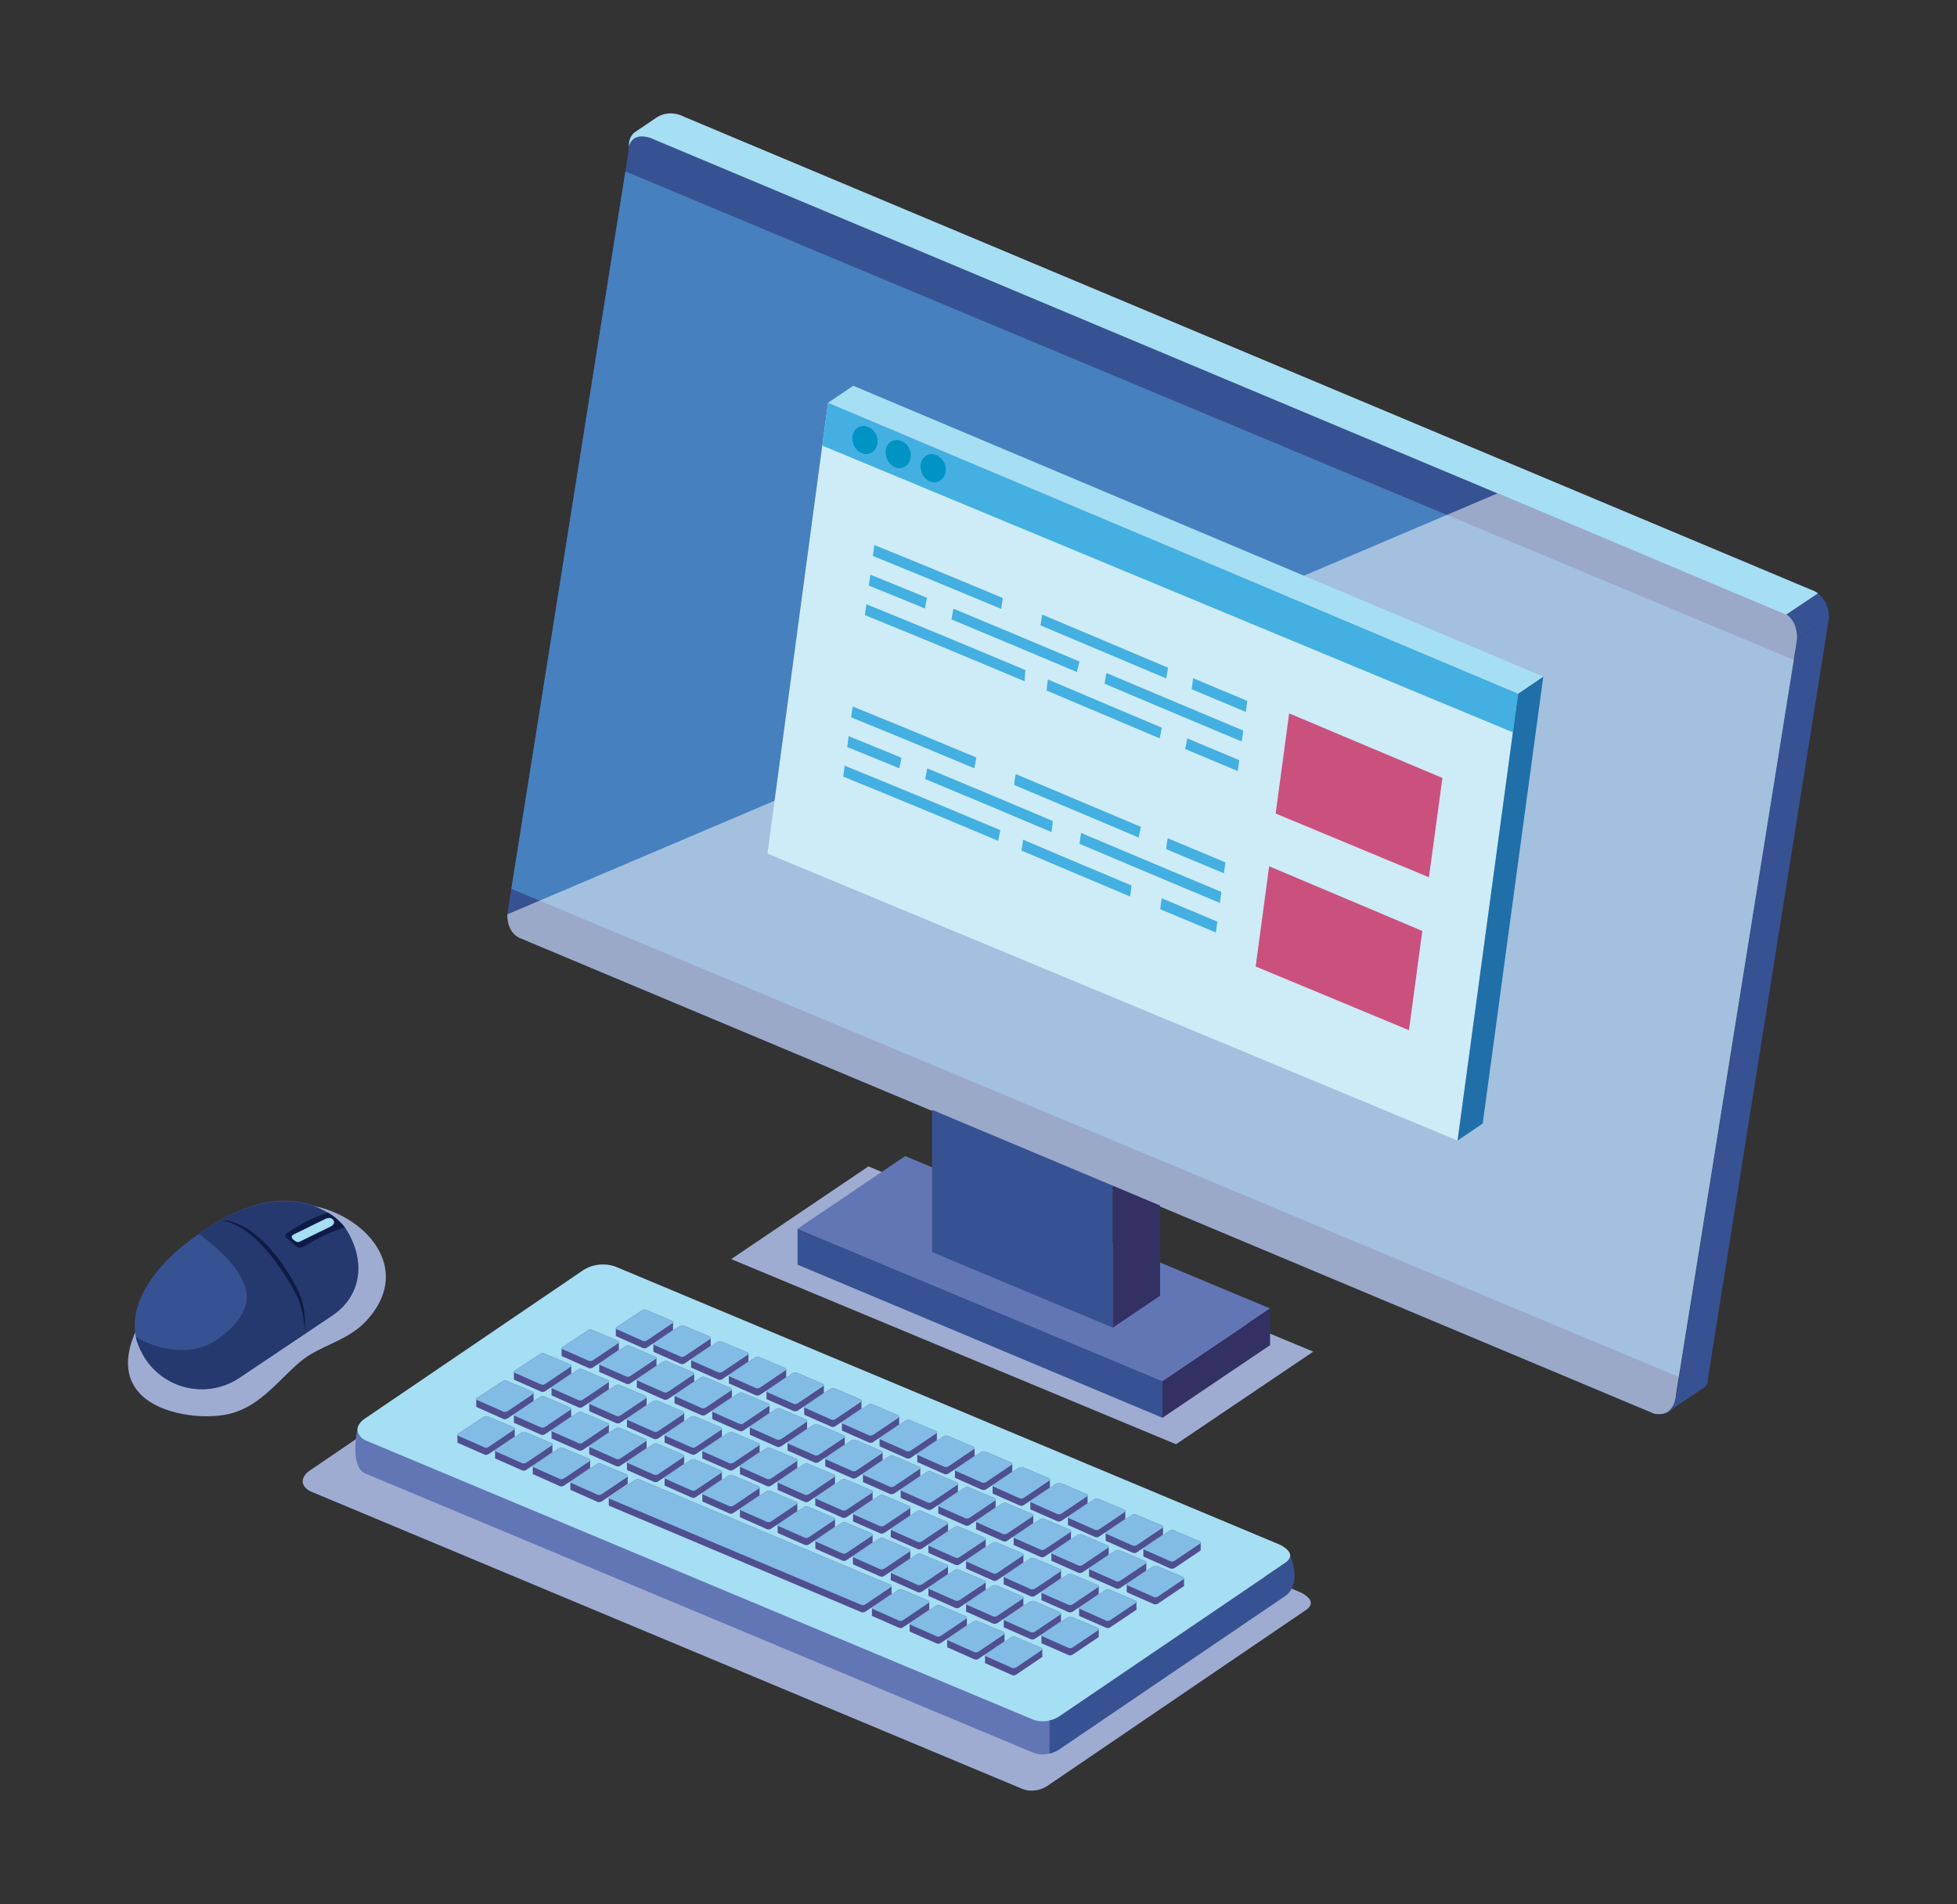 <svg id="b5438d4c-906d-4f1d-b290-229a5b15b8b8" data-name="Layer 1" xmlns="http://www.w3.org/2000/svg" viewBox="0 0 1899.7 1848.1"><rect x="0" y="0" width="1899.7" height="1848.1" fill="#333333" stroke="none"/><defs><style>.bdd4a224-3f7c-4c62-aa8b-d0f613a2251e{fill:#9eacd2;}.f7ea1ce1-2fcb-4e23-86d0-1b277ab19679{fill:#6276b6;}.a0756666-bc7d-41ec-934d-11aa69f7525b{fill:#333063;}.a5aaf51f-bbae-4ee6-8feb-0331832c1d4f{fill:#375293;}.fcf56ccc-1fee-4ca4-85f5-a87056bd9880{fill:#a6def4;}.ab5e53dc-d1b4-41b0-bed4-bc57359c5c71{fill:#4780bf;}.af1176c8-2153-4bcd-9046-00540e40b0f5{fill:#fff;opacity:0.5;isolation:isolate;}.bdc336b7-8e50-412d-8731-f205275be8e8{fill:#4f4f90;}.aef8d247-a40a-426f-b7c4-ec8632eedc32{fill:#82bce4;}.bf7563fe-7cb0-4186-9f1b-9cc609b8457c{fill:#26396e;}.e588e874-a14c-4548-b332-11b49d403888{fill:#0d1b46;}.aebdd353-81ca-4b27-81d5-cfb0066ce2b5{fill:#cdecf7;}.bfd5ae4d-e651-4051-8ea3-69dbe6721e00{fill:#44afe1;}.e49cc97d-b577-4b03-95fe-2acdc342a297{fill:#206fa9;}.f8c89019-61a2-4249-9134-7b1deb416c89{fill:#ca517e;}.f2f24fdd-0595-404f-b043-70b12bb25fc7{fill:#0094c4;}</style></defs><g id="b7638506-60cd-4a45-8d71-4346d76288b4" data-name="ab8f41fa-dac8-410e-a546-adabfe6a99cf"><polygon class="bdd4a224-3f7c-4c62-aa8b-d0f613a2251e" points="709.8 1222.1 843 1132.1 1274.8 1311.9 1141.6 1401.8 709.8 1222.1"/><polygon class="f7ea1ce1-2fcb-4e23-86d0-1b277ab19679" points="774.2 1192.6 878.7 1122.1 1232.9 1270 1128.4 1340.5 774.2 1192.6"/><polygon class="a0756666-bc7d-41ec-934d-11aa69f7525b" points="1232.9 1305.6 1128.4 1376.1 1128.4 1340.5 1232.9 1270 1232.9 1305.6"/><polygon class="a5aaf51f-bbae-4ee6-8feb-0331832c1d4f" points="1128.4 1340.5 1128.4 1376.1 774.2 1227.5 774.2 1192.6 1128.4 1340.5"/><path class="a5aaf51f-bbae-4ee6-8feb-0331832c1d4f" d="M609.9,148.4,492.4,887.5c0,19.7,13.3,23.4,13.3,23.4l1100,461.2c23.9,4.1,21.2-18.7,21.2-18.7L1744.5,620c0-22.3-14.7-25.6-14.7-25.6L631.9,134S609.9,124.8,609.9,148.4Z"/><path class="a5aaf51f-bbae-4ee6-8feb-0331832c1d4f" d="M1654.5,1346.5l-36.8,24.8c8.5-2.7,9-13.9,9-13.9L1744.5,621l30.9-21.2-117.5,738.4S1658.6,1343.8,1654.5,1346.5Z"/><path class="a5aaf51f-bbae-4ee6-8feb-0331832c1d4f" d="M1734,596.5s10.6,5.4,10.5,24.5l30.9-21c0-13.9-6.9-21.2-11-24.3Z"/><path class="fcf56ccc-1fee-4ca4-85f5-a87056bd9880" d="M1764.7,575.9a18.5,18.5,0,0,0-3.3-2.1L663.5,113.1s-13.3-7.7-26.8,1.4L617,127.8s-7.1,3.8-6.5,14.7c0,0,2.2-14.8,21.1-8.5L1734,596.5Z"/><polygon class="ab5e53dc-d1b4-41b0-bed4-bc57359c5c71" points="1629.7 1336.5 1741.4 640.6 607.1 166.4 496.4 862.7 1629.7 1336.5"/><path class="af1176c8-2153-4bcd-9046-00540e40b0f5" d="M1729.8,594.4s14.7,3.3,14.7,25.6l-117.6,733.4s-.5,22.7-21.2,18.7L505.7,910.9s-13.3-3.7-13.3-23.4l961.2-408.6Z"/><polyline class="a5aaf51f-bbae-4ee6-8feb-0331832c1d4f" points="1080.2 1288.6 1080.2 1150.8 904.8 1077.2 904.8 1215.3 1080.2 1288.6"/><polygon class="a0756666-bc7d-41ec-934d-11aa69f7525b" points="1126.1 1257.7 1126.1 1170.1 1080.2 1150.8 1080.2 1288.6 1126.1 1257.7"/><path class="bdd4a224-3f7c-4c62-aa8b-d0f613a2251e" d="M544.1,1261.6,299.3,1428.3s-13.3,10.2,1.6,19l691,288.8c12.6,5.3,23.9-2.1,23.9-2.1l252-171.4c13.1-9.1-5.7-17.2-5.7-17.2L575.2,1258A34.4,34.4,0,0,0,544.1,1261.6Z"/><path class="fcf56ccc-1fee-4ca4-85f5-a87056bd9880" d="M565.3,1233.4,352.7,1377.9s-14.1,10.7,1.7,20l647.7,270.9c13.3,5.5,25.3-2.3,25.3-2.3L1247.6,1517c13.8-9.6-6.1-18.1-6.1-18.1L598,1229.6A35.9,35.9,0,0,0,565.3,1233.4Z"/><path class="f7ea1ce1-2fcb-4e23-86d0-1b277ab19679" d="M347,1386.5c-.5,3.5.9,7.6,7.4,11.4l647.7,270.9a27.6,27.6,0,0,0,19,.5v32.1a27,27,0,0,1-19-.6L354.4,1430.1C339,1422.9,347,1386.5,347,1386.5Z"/><path class="a5aaf51f-bbae-4ee6-8feb-0331832c1d4f" d="M1018.8,1669.9a28.1,28.1,0,0,0,8.6-3.4L1247.6,1517c3.4-2.3,4.7-4.7,4.8-6.8,11.8,29.6-4.8,38.9-4.8,38.9l-220.2,149.5a28.1,28.1,0,0,1-8.6,3.4Z"/><path class="bdc336b7-8e50-412d-8731-f205275be8e8" d="M1136.3,1522.5l-25.9-11.5a.7.7,0,0,1-.5-.8c0-.1.1-.2.1-.3a.6.6,0,0,1,0-.8.6.6,0,0,1,0-.8.5.5,0,0,1,0-.7.6.6,0,0,1,0-.8.6.6,0,0,1,0-.8.6.6,0,0,1,0-.8.6.6,0,0,1,0-.8.6.6,0,0,1,0-.8c-.4-.4-.1-1,.8-1.6l24.6-16.2a4.7,4.7,0,0,1,3.8-.5l25.4,10.7a1.4,1.4,0,0,1,.9,1.7.8.8,0,0,1-.1.8c.1.2.2.5,0,.7a.8.8,0,0,1,.1.8,1.1,1.1,0,0,1,0,.8c0,.3.1.5-.1.8a.8.8,0,0,1,.1.8,1.1,1.1,0,0,1,0,.8c0,.2.1.5,0,.7a1.2,1.2,0,0,1-.6,1.4l-24.8,16.7A5.5,5.5,0,0,1,1136.3,1522.5Z"/><path class="bdc336b7-8e50-412d-8731-f205275be8e8" d="M1091.7,1474.7l-24.8,16.7a4.6,4.6,0,0,1-3.8.5l-25.9-11.5a.7.7,0,0,1-.5-.8c0-.1.1-.2.1-.3a.6.6,0,0,1,0-.8c-.2-.2-.2-.4,0-.7a.6.6,0,0,1,0-.8.6.6,0,0,1,0-.8.6.6,0,0,1,0-.8.6.6,0,0,1,0-.8.6.6,0,0,1,0-.8c-.2-.2-.2-.4,0-.7s-.1-1.1.9-1.6l24.5-16.3a4.7,4.7,0,0,1,3.8-.5l25.4,10.7c.7.3,1.2,1.1.9,1.7a1.1,1.1,0,0,1,0,.8,1.1,1.1,0,0,1,0,.8,1.1,1.1,0,0,1,0,.8.9.9,0,0,1,0,.7,1.1,1.1,0,0,1,0,.8,1.1,1.1,0,0,1,0,.8,1.1,1.1,0,0,1,0,.8,1.1,1.1,0,0,1,0,.8C1092.5,1473.8,1092.4,1474.3,1091.7,1474.7Z"/><path class="bdc336b7-8e50-412d-8731-f205275be8e8" d="M1055.2,1459.4l-24.8,16.7a4.6,4.6,0,0,1-3.8.5l-26-11.4a.9.9,0,0,1-.4-1.2c-.2-.2-.1-.5,0-.7s-.1-.5,0-.8-.1-.5,0-.8-.1-.5,0-.8-.1-.5,0-.8-.1-.5,0-.7-.1-.5,0-.8-.1-.5,0-.8a1.9,1.9,0,0,1,.9-1.6l24.6-16.3a4.8,4.8,0,0,1,3.7-.5l25.4,10.8a1.2,1.2,0,0,1,1,1.4c0,.1,0,.2-.1.2a1.1,1.1,0,0,1,0,.8,1.1,1.1,0,0,1,0,.8,1.1,1.1,0,0,1,0,.8,1.1,1.1,0,0,1,0,.8.9.9,0,0,1,0,.7,1.1,1.1,0,0,1,0,.8,1.1,1.1,0,0,1,0,.8,1.1,1.1,0,0,1,0,.8A1,1,0,0,1,1055.2,1459.4Z"/><path class="bdc336b7-8e50-412d-8731-f205275be8e8" d="M1018.6,1444.2l-24.8,16.6a4.6,4.6,0,0,1-3.8.5l-25.9-11.4c-.6-.3-.7-.7-.5-1.1a1.1,1.1,0,0,1,0-.8,1.1,1.1,0,0,1,0-.8,1.1,1.1,0,0,1,0-.8,1.1,1.1,0,0,1,0-.8.9.9,0,0,1,0-.7,1.1,1.1,0,0,1,0-.8,1.1,1.1,0,0,1,0-.8,1.1,1.1,0,0,1,0-.8c-.3-.4,0-1.1.9-1.6l24.6-16.3a5.6,5.6,0,0,1,3.8-.5l25.4,10.8a1.3,1.3,0,0,1,.9,1.5h-.1c.1.3.2.6,0,.8s.2.6,0,.8.2.5,0,.8a.6.6,0,0,1,0,.8.6.6,0,0,1,0,.8c.1.2.2.5,0,.7s.2.6,0,.8.2.6,0,.8A1.1,1.1,0,0,1,1018.6,1444.2Z"/><path class="bdc336b7-8e50-412d-8731-f205275be8e8" d="M982,1428.9l-24.8,16.7a5.5,5.5,0,0,1-3.8.5l-25.9-11.5c-.6-.3-.7-.7-.4-1.1a.6.6,0,0,1,0-.8.6.6,0,0,1,0-.8.6.6,0,0,1,0-.8c-.2-.2-.2-.4,0-.7a.6.6,0,0,1,0-.8.6.6,0,0,1,0-.8.6.6,0,0,1,0-.8.6.6,0,0,1,0-.8c-.4-.4-.1-1,.8-1.6l24.6-16.2a5.6,5.6,0,0,1,3.8-.6l25.4,10.8a1.4,1.4,0,0,1,.9,1.7.9.9,0,0,1,0,.7,1.1,1.1,0,0,1,0,.8,1.1,1.1,0,0,1,0,.8,1.1,1.1,0,0,1,0,.8,1.1,1.1,0,0,1,0,.8,1.1,1.1,0,0,1,0,.8.9.9,0,0,1,0,.7,1.1,1.1,0,0,1,0,.8A1.2,1.2,0,0,1,982,1428.9Z"/><path class="bdc336b7-8e50-412d-8731-f205275be8e8" d="M945.4,1413.6l-24.8,16.7a5,5,0,0,1-3.8.5l-25.9-11.5c-.6-.2-.7-.6-.4-1.1a.6.6,0,0,1,0-.8.6.6,0,0,1,0-.8c-.2-.2-.2-.4,0-.7a.6.6,0,0,1,0-.8.6.6,0,0,1,0-.8.6.6,0,0,1,0-.8.6.6,0,0,1,0-.8.6.6,0,0,1,0-.8c-.4-.4-.1-1,.8-1.6l24.6-16.2a4.7,4.7,0,0,1,3.8-.5l25.4,10.7a1.4,1.4,0,0,1,.9,1.7,1.1,1.1,0,0,1,0,.8,1.1,1.1,0,0,1,0,.8.9.9,0,0,1,0,.7,1.1,1.1,0,0,1,0,.8,1.1,1.1,0,0,1,0,.8,1.1,1.1,0,0,1,0,.8.9.9,0,0,1,0,.7,1.1,1.1,0,0,1,0,.8,1,1,0,0,1-.4,1.4Z"/><path class="bdc336b7-8e50-412d-8731-f205275be8e8" d="M908.8,1398.3,884,1415a4.6,4.6,0,0,1-3.8.5L854.3,1404a.7.7,0,0,1-.5-.8c0-.1.1-.2.1-.3a.6.6,0,0,1,0-.8.5.5,0,0,1,0-.7.6.6,0,0,1,0-.8.6.6,0,0,1,0-.8.6.6,0,0,1,0-.8.6.6,0,0,1,0-.8.5.5,0,0,1,0-.7.6.6,0,0,1,0-.8c-.3-.5,0-1.1.9-1.6l24.5-16.3a4.7,4.7,0,0,1,3.8-.5l25.4,10.7c.7.3,1.2,1.1.9,1.7a1.1,1.1,0,0,1,0,.8,1.1,1.1,0,0,1,0,.8.9.9,0,0,1,0,.7,1.1,1.1,0,0,1,0,.8,1.1,1.1,0,0,1,0,.8,1.1,1.1,0,0,1,0,.8,1.1,1.1,0,0,1,0,.8,1.1,1.1,0,0,1,0,.8C909.6,1397.4,909.5,1397.9,908.8,1398.3Z"/><path class="bdc336b7-8e50-412d-8731-f205275be8e8" d="M872.3,1383l-24.8,16.7a4.6,4.6,0,0,1-3.8.5l-26-11.5a.7.7,0,0,1-.5-.8c0-.1.1-.2.1-.3s-.1-.5,0-.7-.1-.5,0-.8-.1-.5,0-.8-.1-.5,0-.8-.1-.5,0-.8-.1-.5,0-.7-.1-.5,0-.8-.1-.5,0-.8a1.9,1.9,0,0,1,.9-1.6l24.6-16.3a4.8,4.8,0,0,1,3.7-.5l25.4,10.7c.7.3,1.2,1.1.9,1.7a1.1,1.1,0,0,1,0,.8,1.1,1.1,0,0,1,0,.8,1.1,1.1,0,0,1,0,.8.9.9,0,0,1,0,.7,1.1,1.1,0,0,1,0,.8,1.1,1.1,0,0,1,0,.8,1.1,1.1,0,0,1,0,.8,1.1,1.1,0,0,1,0,.8A1,1,0,0,1,872.3,1383Z"/><path class="bdc336b7-8e50-412d-8731-f205275be8e8" d="M799.1,1352.4l-24.8,16.8a5,5,0,0,1-3.8.4l-25.9-11.4c-.6-.3-.7-.7-.4-1.1a.6.6,0,0,1,0-.8.6.6,0,0,1,0-.8.6.6,0,0,1,0-.8.6.6,0,0,1,0-.8c-.2-.2-.2-.4,0-.7a.6.6,0,0,1,0-.8.6.6,0,0,1,0-.8.6.6,0,0,1,0-.8c-.4-.4-.1-1.1.8-1.6l24.6-16.3a5.6,5.6,0,0,1,3.8-.5l25.4,10.8a1.4,1.4,0,0,1,.9,1.7.9.9,0,0,1,0,.7,1.1,1.1,0,0,1,0,.8,1.1,1.1,0,0,1,0,.8,1.1,1.1,0,0,1,0,.8,1.1,1.1,0,0,1,0,.8.9.9,0,0,1,0,.7,1.1,1.1,0,0,1,0,.8,1.1,1.1,0,0,1,0,.8A1,1,0,0,1,799.1,1352.4Z"/><path class="bdc336b7-8e50-412d-8731-f205275be8e8" d="M762.5,1337.2l-24.8,16.7a5.5,5.5,0,0,1-3.8.5L708,1342.9a.7.7,0,0,1-.5-.8c0-.1.1-.2.1-.3a.6.6,0,0,1,0-.8.6.6,0,0,1,0-.8.5.5,0,0,1,0-.7.6.6,0,0,1,0-.8.6.6,0,0,1,0-.8.6.6,0,0,1,0-.8.6.6,0,0,1,0-.8.6.6,0,0,1,0-.8c-.4-.4-.1-1,.8-1.6l24.6-16.3a6.2,6.2,0,0,1,3.8-.5l25.4,10.8a1.4,1.4,0,0,1,.9,1.7,1.1,1.1,0,0,1,0,.8.9.9,0,0,1,0,.7,1.1,1.1,0,0,1,0,.8,1.1,1.1,0,0,1,0,.8,1.1,1.1,0,0,1,0,.8,1.1,1.1,0,0,1,0,.8.9.9,0,0,1,0,.7,1.1,1.1,0,0,1,0,.8,1,1,0,0,1-.4,1.4Z"/><path class="bdc336b7-8e50-412d-8731-f205275be8e8" d="M725.9,1321.9l-24.8,16.7a4.4,4.4,0,0,1-3.7.5l-26-11.5a.7.7,0,0,1-.4-1h0a.6.6,0,0,1,0-.8.6.6,0,0,1,0-.8c-.2-.2-.2-.4,0-.7a.6.6,0,0,1,0-.8.6.6,0,0,1,0-.8.6.6,0,0,1,0-.8.6.6,0,0,1,0-.8.5.5,0,0,1,0-.7c-.3-.5,0-1.1.9-1.6l24.5-16.3a4.7,4.7,0,0,1,3.8-.5l25.4,10.7c.7.3,1.2,1.1.9,1.7a1.1,1.1,0,0,1,0,.8,1.1,1.1,0,0,1,0,.8.9.9,0,0,1,0,.7,1.1,1.1,0,0,1,0,.8,1.1,1.1,0,0,1,0,.8,1.1,1.1,0,0,1,0,.8,1.1,1.1,0,0,1,0,.8.9.9,0,0,1,0,.7,1,1,0,0,1-.4,1.4Z"/><path class="bdc336b7-8e50-412d-8731-f205275be8e8" d="M652.8,1291.3,628,1308a4.6,4.6,0,0,1-3.8.5L598.3,1297c-.6-.2-.7-.6-.4-1.1a.5.5,0,0,1,0-.7.6.6,0,0,1,0-.8.6.6,0,0,1,0-.8.6.6,0,0,1,0-.8.6.6,0,0,1,0-.8.5.5,0,0,1,0-.7.6.6,0,0,1,0-.8.6.6,0,0,1,0-.8c-.4-.5-.1-1.1.8-1.6l24.6-16.3a4.7,4.7,0,0,1,3.8-.5l25.4,10.8a1.3,1.3,0,0,1,.9,1.5h-.1c.1.3.2.5,0,.8s.2.5,0,.8a.6.6,0,0,1,0,.8.6.6,0,0,1,0,.8c.1.2.2.5,0,.7s.2.6,0,.8.2.5,0,.8.2.5,0,.8A1,1,0,0,1,652.8,1291.3Z"/><path class="bdc336b7-8e50-412d-8731-f205275be8e8" d="M1093.8,1544.5a.9.9,0,0,1,0-.7,1.1,1.1,0,0,1,0-.8,1.1,1.1,0,0,1,0-.8,1.1,1.1,0,0,1,0-.8,1.1,1.1,0,0,1,0-.8.9.9,0,0,1,0-.7,1.1,1.1,0,0,1,0-.8,1.1,1.1,0,0,1,0-.8c-.3-.4,0-1.1.9-1.6l24.6-16.3a4.8,4.8,0,0,1,3.7-.5l25.4,10.8c.7.3,1.2,1,.9,1.6a1.1,1.1,0,0,1,0,.8,1.1,1.1,0,0,1,0,.8,1.1,1.1,0,0,1,0,.8,1.1,1.1,0,0,1,0,.8,1.1,1.1,0,0,1,0,.8.9.9,0,0,1,0,.7,1.1,1.1,0,0,1,0,.8,1.1,1.1,0,0,1,0,.8.8.8,0,0,1-.3,1.2h-.2l-24.8,16.7a4.6,4.6,0,0,1-3.8.5l-26-11.4A.9.9,0,0,1,1093.8,1544.5Z"/><path class="bdc336b7-8e50-412d-8731-f205275be8e8" d="M1112.2,1524.7l-24.8,16.6a4.6,4.6,0,0,1-3.8.5l-25.9-11.4c-.6-.3-.7-.7-.5-1.1a1.1,1.1,0,0,1,0-.8,1.1,1.1,0,0,1,0-.8,1.1,1.1,0,0,1,0-.8,1.1,1.1,0,0,1,0-.8.9.9,0,0,1,0-.7,1.1,1.1,0,0,1,0-.8,1.1,1.1,0,0,1,0-.8,1.1,1.1,0,0,1,0-.8c-.3-.4,0-1,.9-1.6l24.6-16.3a5.6,5.6,0,0,1,3.8-.5l25.4,10.8c.7.3,1.2,1,.8,1.7s.2.5,0,.7.2.6,0,.8.2.5,0,.8.2.5,0,.8a.6.6,0,0,1,0,.8c.1.2.2.5,0,.7s.2.6,0,.8.2.6,0,.8A1.1,1.1,0,0,1,1112.2,1524.7Z"/><path class="bdc336b7-8e50-412d-8731-f205275be8e8" d="M1075.6,1509.4l-24.8,16.7a5.5,5.5,0,0,1-3.8.5l-25.9-11.5c-.6-.3-.7-.7-.4-1.1a.6.6,0,0,1,0-.8.6.6,0,0,1,0-.8.6.6,0,0,1,0-.8.5.5,0,0,1,0-.7.6.6,0,0,1,0-.8.6.6,0,0,1,0-.8.6.6,0,0,1,0-.8.6.6,0,0,1,0-.8c-.4-.4-.1-1,.8-1.6l24.6-16.3a6.2,6.2,0,0,1,3.8-.5l25.4,10.8a1.4,1.4,0,0,1,.9,1.7.9.9,0,0,1,0,.7,1.1,1.1,0,0,1,0,.8,1.1,1.1,0,0,1,0,.8,1.1,1.1,0,0,1,0,.8,1.1,1.1,0,0,1,0,.8,1.1,1.1,0,0,1,0,.8,1.1,1.1,0,0,1,0,.8.9.9,0,0,1,0,.7A1.2,1.2,0,0,1,1075.6,1509.4Z"/><path class="bdc336b7-8e50-412d-8731-f205275be8e8" d="M1039,1494.1l-24.8,16.7a4.6,4.6,0,0,1-3.8.5l-25.9-11.5c-.6-.2-.6-.6-.4-1.1a.6.6,0,0,1,0-.8.6.6,0,0,1,0-.8c-.2-.2-.2-.4,0-.7a.6.6,0,0,1,0-.8.6.6,0,0,1,0-.8.6.6,0,0,1,0-.8.6.6,0,0,1,0-.8.5.5,0,0,1,0-.7c-.4-.5-.1-1.1.9-1.6l24.5-16.3a4.7,4.7,0,0,1,3.8-.5l25.4,10.7c.7.3,1.2,1.1.9,1.7a1.1,1.1,0,0,1,0,.8,1.1,1.1,0,0,1,0,.8.9.9,0,0,1,0,.7,1.1,1.1,0,0,1,0,.8,1.1,1.1,0,0,1,0,.8,1.1,1.1,0,0,1,0,.8,1.1,1.1,0,0,1,0,.8,1.1,1.1,0,0,1,0,.8C1039.8,1493.2,1039.7,1493.7,1039,1494.1Z"/><path class="bdc336b7-8e50-412d-8731-f205275be8e8" d="M1002.4,1478.8l-24.8,16.7a4.4,4.4,0,0,1-3.7.5l-26-11.5a.7.7,0,0,1-.5-.8c0-.1.1-.2.1-.3s-.1-.5,0-.8-.1-.5,0-.7-.1-.5,0-.8-.1-.5,0-.8-.1-.5,0-.8-.1-.5,0-.8-.1-.5,0-.7-.1-.5,0-.8a1.9,1.9,0,0,1,.9-1.6l24.5-16.3a4.7,4.7,0,0,1,3.8-.5l25.4,10.7c.7.3,1.2,1.1.9,1.7a1.1,1.1,0,0,1,0,.8,1.1,1.1,0,0,1,0,.8,1.1,1.1,0,0,1,0,.8.9.9,0,0,1,0,.7,1.1,1.1,0,0,1,0,.8,1.1,1.1,0,0,1,0,.8,1.1,1.1,0,0,1,0,.8,1.1,1.1,0,0,1,0,.8C1003.2,1477.9,1003.1,1478.4,1002.4,1478.8Z"/><path class="bdc336b7-8e50-412d-8731-f205275be8e8" d="M965.9,1463.5l-24.8,16.7a4.6,4.6,0,0,1-3.8.5l-26-11.5a.7.7,0,0,1-.5-.8c0-.1.1-.2.1-.3a.9.9,0,0,1,0-.7,1.1,1.1,0,0,1,0-.8,1.1,1.1,0,0,1,0-.8,1.1,1.1,0,0,1,0-.8,1.1,1.1,0,0,1,0-.8.9.9,0,0,1,0-.7,1.1,1.1,0,0,1,0-.8,1.1,1.1,0,0,1,0-.8c-.3-.5,0-1.1.9-1.6l24.6-16.3a4.8,4.8,0,0,1,3.7-.5l25.5,10.7a1.4,1.4,0,0,1,.8,1.7,1.1,1.1,0,0,1,0,.8,1.1,1.1,0,0,1,0,.8,1.1,1.1,0,0,1,0,.8,1.1,1.1,0,0,1,0,.8.9.9,0,0,1,0,.7,1.1,1.1,0,0,1,0,.8,1.1,1.1,0,0,1,0,.8,1.1,1.1,0,0,1,0,.8A1,1,0,0,1,965.9,1463.5Z"/><path class="bdc336b7-8e50-412d-8731-f205275be8e8" d="M929.3,1448.2l-24.8,16.7a4.6,4.6,0,0,1-3.8.5L874.8,1454c-.6-.3-.7-.7-.4-1.1a.6.6,0,0,1,0-.8.6.6,0,0,1,0-.8.6.6,0,0,1,0-.8.6.6,0,0,1,0-.8.5.5,0,0,1,0-.7.6.6,0,0,1,0-.8.6.6,0,0,1,0-.8.6.6,0,0,1,0-.8c-.4-.4-.1-1.1.8-1.6l24.6-16.3a5.6,5.6,0,0,1,3.8-.5L929,1439c.7.3,1.2,1,.8,1.6s.2.6,0,.8.2.6,0,.8.2.5,0,.8a.6.6,0,0,1,0,.8.6.6,0,0,1,0,.8c.1.2.2.5,0,.7s.2.6,0,.8.2.5,0,.8a.8.8,0,0,1-.3,1.2Z"/><path class="bdc336b7-8e50-412d-8731-f205275be8e8" d="M892.7,1433l-24.8,16.7a5,5,0,0,1-3.8.4l-25.9-11.4c-.6-.3-.7-.7-.4-1.1a.6.6,0,0,1,0-.8.6.6,0,0,1,0-.8.6.6,0,0,1,0-.8.6.6,0,0,1,0-.8c-.2-.2-.2-.4,0-.7a.6.6,0,0,1,0-.8.6.6,0,0,1,0-.8.6.6,0,0,1,0-.8c-.4-.4-.1-1,.8-1.6l24.6-16.3a5.6,5.6,0,0,1,3.8-.5l25.4,10.8a1.4,1.4,0,0,1,.9,1.7.9.9,0,0,1,0,.7,1.1,1.1,0,0,1,0,.8,1.1,1.1,0,0,1,0,.8,1.1,1.1,0,0,1,0,.8,1.1,1.1,0,0,1,0,.8,1.1,1.1,0,0,1,0,.8.9.9,0,0,1,0,.7,1.1,1.1,0,0,1,0,.8A1.2,1.2,0,0,1,892.7,1433Z"/><path class="bdc336b7-8e50-412d-8731-f205275be8e8" d="M819.5,1402.4l-24.8,16.7a4.4,4.4,0,0,1-3.7.5l-26-11.5a.7.7,0,0,1-.5-.8v-.3c-.2-.2-.1-.5,0-.8s-.1-.5,0-.7-.1-.5,0-.8-.1-.5,0-.8-.1-.5,0-.8-.1-.5,0-.8-.1-.5,0-.8-.1-.5,0-.7a2,2,0,0,1,.9-1.6l24.5-16.3a4.7,4.7,0,0,1,3.8-.5l25.4,10.7c.7.3,1.2,1.1.9,1.7a1.1,1.1,0,0,1,0,.8,1.1,1.1,0,0,1,0,.8.9.9,0,0,1,0,.7,1.1,1.1,0,0,1,0,.8,1.1,1.1,0,0,1,0,.8,1.1,1.1,0,0,1,0,.8,1.1,1.1,0,0,1,0,.8.9.9,0,0,1,0,.7,1,1,0,0,1-.4,1.4Z"/><path class="bdc336b7-8e50-412d-8731-f205275be8e8" d="M709.8,1356.6,685,1373.2a4.6,4.6,0,0,1-3.8.5l-25.9-11.4c-.6-.3-.7-.7-.4-1.1a.6.6,0,0,1,0-.8.6.6,0,0,1,0-.8.6.6,0,0,1,0-.8.6.6,0,0,1,0-.8.5.5,0,0,1,0-.7.6.6,0,0,1,0-.8.6.6,0,0,1,0-.8.6.6,0,0,1,0-.8c-.4-.4-.1-1.1.8-1.6l24.6-16.3a5.6,5.6,0,0,1,3.8-.5l25.4,10.8c.7.3,1.2,1,.9,1.6a1.1,1.1,0,0,1,0,.8,1.1,1.1,0,0,1,0,.8,1.1,1.1,0,0,1,0,.8,1.1,1.1,0,0,1,0,.8,1.1,1.1,0,0,1,0,.8.9.9,0,0,1,0,.7,1.1,1.1,0,0,1,0,.8,1.1,1.1,0,0,1,0,.8A1.2,1.2,0,0,1,709.8,1356.6Z"/><path class="bdc336b7-8e50-412d-8731-f205275be8e8" d="M673.2,1341.3,648.4,1358a5.5,5.5,0,0,1-3.8.5L618.7,1347c-.6-.3-.7-.7-.4-1.1a.6.6,0,0,1,0-.8.6.6,0,0,1,0-.8.6.6,0,0,1,0-.8.5.5,0,0,1,0-.7.6.6,0,0,1,0-.8.6.6,0,0,1,0-.8.6.6,0,0,1,0-.8.6.6,0,0,1,0-.8c-.4-.4-.1-1,.9-1.6l24.5-16.3a6.2,6.2,0,0,1,3.8-.5l25.4,10.8a1.4,1.4,0,0,1,.9,1.7,1.1,1.1,0,0,1,0,.8.9.9,0,0,1,0,.7,1.1,1.1,0,0,1,0,.8,1.1,1.1,0,0,1,0,.8,1.1,1.1,0,0,1,0,.8,1.1,1.1,0,0,1,0,.8,1.1,1.1,0,0,1,0,.8.9.9,0,0,1,0,.7,1,1,0,0,1-.4,1.4Z"/><path class="bdc336b7-8e50-412d-8731-f205275be8e8" d="M1011,1594a1.1,1.1,0,0,1,0-.8,1.1,1.1,0,0,1,0-.8,1.1,1.1,0,0,1,0-.8,1.1,1.1,0,0,1,0-.8,1.1,1.1,0,0,1,0-.8.9.9,0,0,1,0-.7,1.1,1.1,0,0,1,0-.8,1.1,1.1,0,0,1,0-.8c-.3-.4,0-1.1.9-1.6l24.6-16.3a4.8,4.8,0,0,1,3.7-.5l25.4,10.8a1.2,1.2,0,0,1,1,1.4c0,.1,0,.2-.1.2a1.1,1.1,0,0,1,0,.8,1.1,1.1,0,0,1,0,.8,1.1,1.1,0,0,1,0,.8,1.1,1.1,0,0,1,0,.8.9.9,0,0,1,0,.7,1.1,1.1,0,0,1,0,.8,1.1,1.1,0,0,1,0,.8,1.1,1.1,0,0,1,0,.8,1,1,0,0,1-.5,1.3l-24.8,16.7a4.6,4.6,0,0,1-3.8.5l-26-11.4a.7.7,0,0,1-.4-1Z"/><path class="bdc336b7-8e50-412d-8731-f205275be8e8" d="M1047.6,1567.5a.6.6,0,0,1,0-.8.6.6,0,0,1,0-.8.6.6,0,0,1,0-.8.6.6,0,0,1,0-.8c-.2-.2-.2-.4,0-.7a.6.6,0,0,1,0-.8.6.6,0,0,1,0-.8.6.6,0,0,1,0-.8c-.4-.4,0-1.1.9-1.6l24.5-16.3a6.2,6.2,0,0,1,3.8-.5l25.4,10.8a1.4,1.4,0,0,1,.9,1.7.9.9,0,0,1,0,.7,1.1,1.1,0,0,1,0,.8,1.1,1.1,0,0,1,0,.8,1.1,1.1,0,0,1,0,.8,1.1,1.1,0,0,1,0,.8.9.9,0,0,1,0,.7,1.1,1.1,0,0,1,0,.8,1.1,1.1,0,0,1,0,.8,1,1,0,0,1-.4,1.4h-.2l-24.8,16.6a4.4,4.4,0,0,1-3.7.5l-26-11.4a.7.7,0,0,1-.4-1Z"/><path class="bdc336b7-8e50-412d-8731-f205275be8e8" d="M1066,1547.6l-24.8,16.7a5,5,0,0,1-3.8.5l-26-11.5a.7.7,0,0,1-.4-1h0a1.1,1.1,0,0,1,0-.8,1.1,1.1,0,0,1,0-.8.9.9,0,0,1,0-.7,1.1,1.1,0,0,1,0-.8,1.1,1.1,0,0,1,0-.8,1.1,1.1,0,0,1,0-.8,1.1,1.1,0,0,1,0-.8,1.1,1.1,0,0,1,0-.8c-.3-.4,0-1,.9-1.6l24.6-16.2a4.8,4.8,0,0,1,3.7-.5l25.4,10.7a1.4,1.4,0,0,1,.9,1.7,1.1,1.1,0,0,1,0,.8.9.9,0,0,1,0,.7,1.1,1.1,0,0,1,0,.8,1.1,1.1,0,0,1,0,.8,1.1,1.1,0,0,1,0,.8,1.1,1.1,0,0,1,0,.8,1.1,1.1,0,0,1,0,.8.9.9,0,0,1,0,.7A1.1,1.1,0,0,1,1066,1547.6Z"/><path class="bdc336b7-8e50-412d-8731-f205275be8e8" d="M1128.9,1488.7a1,1,0,0,1-.6,1.3l-24.8,16.7a4.6,4.6,0,0,1-3.8.5l-25.9-11.5c-.6-.2-.7-.6-.4-1.1a.6.6,0,0,1,0-.8.6.6,0,0,1,0-.8c-.2-.2-.2-.4,0-.7a.6.6,0,0,1,0-.8.6.6,0,0,1,0-.8.6.6,0,0,1,0-.8.5.5,0,0,1,0-.7.6.6,0,0,1,0-.8c-.4-.5-.1-1.1.8-1.6l24.6-16.3a4.7,4.7,0,0,1,3.8-.5l25.4,10.7c.7.3,1.2,1.1.9,1.7a1.1,1.1,0,0,1,0,.8,1.1,1.1,0,0,1,0,.8.9.9,0,0,1,0,.7,1.1,1.1,0,0,1,0,.8,1.1,1.1,0,0,1,0,.8,1.1,1.1,0,0,1,0,.8,1.1,1.1,0,0,1,0,.8A1.1,1.1,0,0,1,1128.9,1488.7Z"/><path class="bdc336b7-8e50-412d-8731-f205275be8e8" d="M836.2,1366.4a.8.8,0,0,1-.3,1.2h-.2l-24.8,16.7a4.6,4.6,0,0,1-3.8.5l-25.9-11.4a2.5,2.5,0,0,1-.5-1.9,1.1,1.1,0,0,1,0-.8,1.1,1.1,0,0,1,0-.8,1.1,1.1,0,0,1,0-.8,1.1,1.1,0,0,1,0-.8.9.9,0,0,1,0-.7,1.1,1.1,0,0,1,0-.8,1.1,1.1,0,0,1,0-.8c-.3-.4,0-1.1.9-1.6l24.6-16.3a5.6,5.6,0,0,1,3.8-.5l25.4,10.8a1.3,1.3,0,0,1,.9,1.5h-.1c.1.3.2.6,0,.8s.2.5,0,.8.2.5,0,.8a.6.6,0,0,1,0,.8c.1.2.2.5,0,.7s.2.6,0,.8.2.6,0,.8S836.4,1366.1,836.2,1366.4Z"/><path class="bdc336b7-8e50-412d-8731-f205275be8e8" d="M689.9,1305.3c.2.4.1.9-.5,1.3l-24.8,16.7a4.6,4.6,0,0,1-3.8.5l-26-11.5a.7.7,0,0,1-.5-.8v-.3a1.1,1.1,0,0,1,0-.8.9.9,0,0,1,0-.7,1.1,1.1,0,0,1,0-.8,1.1,1.1,0,0,1,0-.8,1.1,1.1,0,0,1,0-.8,1.1,1.1,0,0,1,0-.8,1.1,1.1,0,0,1,0-.8.9.9,0,0,1,0-.7c-.3-.5,0-1.1.9-1.6l24.6-16.3a4.8,4.8,0,0,1,3.7-.5l25.5,10.7a1.4,1.4,0,0,1,.8,1.7,1.1,1.1,0,0,1,0,.8,1.1,1.1,0,0,1,0,.8,1.1,1.1,0,0,1,0,.8.9.9,0,0,1,0,.7,1.1,1.1,0,0,1,0,.8,1.1,1.1,0,0,1,0,.8,1.1,1.1,0,0,1,0,.8A1.1,1.1,0,0,1,689.9,1305.3Z"/><path class="bdc336b7-8e50-412d-8731-f205275be8e8" d="M856.7,1416.3a1,1,0,0,1-.4,1.4h-.2l-24.8,16.7a5,5,0,0,1-3.8.5l-25.9-11.5a.7.7,0,0,1-.5-.8c0-.1.1-.2.1-.3a.6.6,0,0,1,0-.8.6.6,0,0,1,0-.8.6.6,0,0,1,0-.8c-.2-.2-.2-.4,0-.7a.6.6,0,0,1,0-.8.6.6,0,0,1,0-.8.6.6,0,0,1,0-.8.6.6,0,0,1,0-.8c-.4-.4-.1-1,.9-1.5l24.5-16.4a6.2,6.2,0,0,1,3.8-.5l25.4,10.8a1.4,1.4,0,0,1,.9,1.7,1.1,1.1,0,0,1,0,.8.9.9,0,0,1,0,.7,1.1,1.1,0,0,1,0,.8,1.1,1.1,0,0,1,0,.8,1.1,1.1,0,0,1,0,.8,1.1,1.1,0,0,1,0,.8.9.9,0,0,1,0,.7A1.1,1.1,0,0,1,856.7,1416.3Z"/><path class="bdc336b7-8e50-412d-8731-f205275be8e8" d="M783.5,1385.8c.2.4.1.9-.5,1.3l-24.8,16.7a4.6,4.6,0,0,1-3.8.5l-26-11.5a.7.7,0,0,1-.5-.8v-.3a1.1,1.1,0,0,1,0-.8.9.9,0,0,1,0-.7,1.1,1.1,0,0,1,0-.8,1.1,1.1,0,0,1,0-.8,1.1,1.1,0,0,1,0-.8,1.1,1.1,0,0,1,0-.8.9.9,0,0,1,0-.7,1.1,1.1,0,0,1,0-.8c-.3-.5,0-1.1.9-1.6l24.6-16.3a4.7,4.7,0,0,1,3.8-.5l25.4,10.7a1.4,1.4,0,0,1,.8,1.7,1.1,1.1,0,0,1,0,.8,1.1,1.1,0,0,1,0,.8,1.1,1.1,0,0,1,0,.8.9.9,0,0,1,0,.7,1.1,1.1,0,0,1,0,.8,1.1,1.1,0,0,1,0,.8,1.1,1.1,0,0,1,0,.8A1.1,1.1,0,0,1,783.5,1385.8Z"/><path class="bdc336b7-8e50-412d-8731-f205275be8e8" d="M746.9,1370.5a1,1,0,0,1-.5,1.3l-24.8,16.7a4.6,4.6,0,0,1-3.8.5l-25.9-11.4c-.6-.3-.7-.7-.4-1.2s-.2-.4,0-.7a.6.6,0,0,1,0-.8.6.6,0,0,1,0-.8.6.6,0,0,1,0-.8.6.6,0,0,1,0-.8.6.6,0,0,1,0-.8c-.2-.2-.2-.4,0-.7a.6.6,0,0,1,0-.8c-.4-.4-.1-1.1.8-1.6l24.6-16.3a4.7,4.7,0,0,1,3.8-.5l25.4,10.7c.7.3,1.2,1.1.8,1.7s.2.6,0,.8.2.5,0,.8a.6.6,0,0,1,0,.8.6.6,0,0,1,0,.8c.1.2.2.5,0,.7s.2.6,0,.8.2.5,0,.8S747.1,1370.2,746.9,1370.5Z"/><path class="bdc336b7-8e50-412d-8731-f205275be8e8" d="M637.2,1324.6a1,1,0,0,1-.4,1.4h-.2l-24.8,16.7a4.4,4.4,0,0,1-3.7.5l-26-11.5a.7.7,0,0,1-.4-1h0c-.2-.2-.1-.5,0-.8s-.1-.5,0-.8-.1-.5,0-.7-.1-.5,0-.8-.1-.5,0-.8-.1-.5,0-.8-.1-.5,0-.8-.1-.5,0-.7a2,2,0,0,1,.9-1.6l24.6-16.3a4.8,4.8,0,0,1,3.7-.5l25.4,10.7a1.4,1.4,0,0,1,.9,1.7,1.1,1.1,0,0,1,0,.8,1.1,1.1,0,0,1,0,.8.9.9,0,0,1,0,.7,1.1,1.1,0,0,1,0,.8,1.1,1.1,0,0,1,0,.8,1.1,1.1,0,0,1,0,.8,1.1,1.1,0,0,1,0,.8A.9.9,0,0,1,637.2,1324.6Z"/><path class="bdc336b7-8e50-412d-8731-f205275be8e8" d="M956.2,1607.1c-.3-.5,0-1.1.9-1.6l24.5-16.3a4.7,4.7,0,0,1,3.8-.5l25.4,10.7c.7.3,1.2,1.1.9,1.7a1.1,1.1,0,0,1,0,.8,1.1,1.1,0,0,1,0,.8,1.1,1.1,0,0,1,0,.8.9.9,0,0,1,0,.7,1.1,1.1,0,0,1,0,.8,1.1,1.1,0,0,1,0,.8,1.1,1.1,0,0,1,0,.8.9.9,0,0,1,0,.7,1,1,0,0,1-.4,1.4h-.2l-24.7,16.7a4.6,4.6,0,0,1-3.8.5l-26-11.5a.7.7,0,0,1-.5-.8c0-.1.1-.2.1-.3s-.1-.5,0-.7-.1-.5,0-.8-.1-.5,0-.8-.1-.5,0-.8-.1-.5,0-.8-.1-.5,0-.8-.1-.5,0-.7A1.1,1.1,0,0,1,956.2,1607.1Z"/><path class="bdc336b7-8e50-412d-8731-f205275be8e8" d="M846.5,1561.2c-.4-.4-.1-1.1.8-1.6l24.6-16.3a6.2,6.2,0,0,1,3.8-.5l25.4,10.8a1.4,1.4,0,0,1,.9,1.7.9.9,0,0,1,0,.7,1.1,1.1,0,0,1,0,.8,1.1,1.1,0,0,1,0,.8,1.1,1.1,0,0,1,0,.8,1.1,1.1,0,0,1,0,.8.9.9,0,0,1,0,.7,1.1,1.1,0,0,1,0,.8,1.1,1.1,0,0,1,0,.8,1,1,0,0,1-.6,1.4l-24.8,16.6a4.6,4.6,0,0,1-3.8.5l-25.9-11.4c-.6-.3-.7-.7-.4-1.1a.6.6,0,0,1,0-.8.6.6,0,0,1,0-.8.6.6,0,0,1,0-.8.6.6,0,0,1,0-.8c-.2-.2-.2-.4,0-.7a.6.6,0,0,1,0-.8.6.6,0,0,1,0-.8A.6.6,0,0,1,846.5,1561.2Z"/><path class="bdc336b7-8e50-412d-8731-f205275be8e8" d="M591.1,1454.2c-.3-.4,0-1,.9-1.5l24.6-16.3a4.7,4.7,0,0,1,3.8-.5l244.1,102.4a1.4,1.4,0,0,1,.9,1.7,1.1,1.1,0,0,1,0,.8.9.9,0,0,1,0,.7,1.1,1.1,0,0,1,0,.8,1.1,1.1,0,0,1,0,.8,1.1,1.1,0,0,1,0,.8,1.1,1.1,0,0,1,0,.8,1.1,1.1,0,0,1,0,.8.9.9,0,0,1,0,.7,1,1,0,0,1-.4,1.4h-.2L840,1564.3a5,5,0,0,1-3.8.5L591.6,1461.6c-.4,0-.6-.4-.6-.8v-.3a1.1,1.1,0,0,1,0-.8,1.1,1.1,0,0,1,0-.8.9.9,0,0,1,0-.7,1.1,1.1,0,0,1,0-.8,1.1,1.1,0,0,1,0-.8,1.1,1.1,0,0,1,0-.8,1.1,1.1,0,0,1,0-.8A1.1,1.1,0,0,1,591.1,1454.2Z"/><path class="bdc336b7-8e50-412d-8731-f205275be8e8" d="M553.8,1439c-.3-.5,0-1.1.9-1.6l24.6-16.3a4.7,4.7,0,0,1,3.8-.5l25.4,10.7a1.4,1.4,0,0,1,.9,1.7h-.1c.1.3.2.5,0,.8a.6.6,0,0,1,0,.8c.1.2.2.5,0,.7s.2.6,0,.8.2.6,0,.8.2.5,0,.8.2.5,0,.8.2.5,0,.7a1.1,1.1,0,0,1-.5,1.4L584,1457.3a4.6,4.6,0,0,1-3.8.5l-25.9-11.5c-.4,0-.6-.4-.6-.8v-.3a1.1,1.1,0,0,1,0-.8.9.9,0,0,1,0-.7,1.1,1.1,0,0,1,0-.8,1.1,1.1,0,0,1,0-.8,1.1,1.1,0,0,1,0-.8,1.1,1.1,0,0,1,0-.8.9.9,0,0,1,0-.7A1.1,1.1,0,0,1,553.8,1439Z"/><path class="bdc336b7-8e50-412d-8731-f205275be8e8" d="M444.1,1393.1c-.3-.4,0-1.1.9-1.6l24.5-16.3a5.6,5.6,0,0,1,3.8-.5l25.4,10.8a1.4,1.4,0,0,1,.9,1.7.9.9,0,0,1,0,.7,1.1,1.1,0,0,1,0,.8,1.1,1.1,0,0,1,0,.8,1.1,1.1,0,0,1,0,.8,1.1,1.1,0,0,1,0,.8.9.9,0,0,1,0,.7,1.1,1.1,0,0,1,0,.8,1.1,1.1,0,0,1,0,.8,1,1,0,0,1-.4,1.4H499l-24.8,16.6a4.4,4.4,0,0,1-3.7.5l-26-11.4a.7.7,0,0,1-.4-1h0c-.2-.2-.1-.5,0-.8s-.1-.5,0-.8-.1-.5,0-.8a.6.6,0,0,1,0-.8c-.2-.2-.1-.4,0-.7s-.1-.5,0-.8a.6.6,0,0,1,0-.8C443.9,1393.7,444,1393.4,444.1,1393.1Z"/><path class="bdc336b7-8e50-412d-8731-f205275be8e8" d="M755,1480.7c-.4-.4-.1-1.1.8-1.6l24.6-16.3a5.6,5.6,0,0,1,3.8-.5l25.4,10.8a1.4,1.4,0,0,1,.9,1.7,1.1,1.1,0,0,1,0,.8.9.9,0,0,1,0,.7,1.1,1.1,0,0,1,0,.8,1.1,1.1,0,0,1,0,.8,1.1,1.1,0,0,1,0,.8.9.9,0,0,1,0,.7,1.1,1.1,0,0,1,0,.8,1.1,1.1,0,0,1,0,.8,1,1,0,0,1-.6,1.3l-24.8,16.8a5,5,0,0,1-3.8.4l-25.9-11.4c-.6-.3-.7-.7-.4-1.1a.6.6,0,0,1,0-.8.6.6,0,0,1,0-.8.6.6,0,0,1,0-.8.6.6,0,0,1,0-.8c-.2-.2-.2-.4,0-.7a.6.6,0,0,1,0-.8.6.6,0,0,1,0-.8A.6.6,0,0,1,755,1480.7Z"/><path class="bdc336b7-8e50-412d-8731-f205275be8e8" d="M535.5,1389c-.4-.4-.1-1,.9-1.6l24.5-16.3a5.6,5.6,0,0,1,3.8-.5l25.4,10.8a1.4,1.4,0,0,1,.9,1.7.9.9,0,0,1,0,.7,1.1,1.1,0,0,1,0,.8,1.1,1.1,0,0,1,0,.8,1.1,1.1,0,0,1,0,.8,1.1,1.1,0,0,1,0,.8.9.9,0,0,1,0,.7,1.1,1.1,0,0,1,0,.8,1.1,1.1,0,0,1,0,.8,1,1,0,0,1-.4,1.4h-.2l-24.8,16.7a5,5,0,0,1-3.8.4l-25.9-11.4c-.6-.3-.7-.7-.4-1.1a.6.6,0,0,1,0-.8.6.6,0,0,1,0-.8.6.6,0,0,1,0-.8.5.5,0,0,1,0-.7.6.6,0,0,1,0-.8.6.6,0,0,1,0-.8.6.6,0,0,1,0-.8.5.5,0,0,1,0-.8Z"/><path class="bdc336b7-8e50-412d-8731-f205275be8e8" d="M755,1439c-.4-.5-.1-1.1.8-1.6l24.6-16.3a4.7,4.7,0,0,1,3.8-.5l25.4,10.7c.7.3,1.2,1.1.9,1.7a1.1,1.1,0,0,1,0,.8,1.1,1.1,0,0,1,0,.8.9.9,0,0,1,0,.7,1.1,1.1,0,0,1,0,.8,1.1,1.1,0,0,1,0,.8,1.1,1.1,0,0,1,0,.8,1.1,1.1,0,0,1,0,.8.9.9,0,0,1,0,.7,1.2,1.2,0,0,1-.6,1.4l-24.8,16.7a4.6,4.6,0,0,1-3.8.5l-25.9-11.5c-.6-.2-.7-.6-.4-1.1a.6.6,0,0,1,0-.8.5.5,0,0,1,0-.7.6.6,0,0,1,0-.8.6.6,0,0,1,0-.8.6.6,0,0,1,0-.8.6.6,0,0,1,0-.8.5.5,0,0,1,0-.7A.6.6,0,0,1,755,1439Z"/><path class="bdc336b7-8e50-412d-8731-f205275be8e8" d="M920.5,1590.2l24.6-16.3a4.8,4.8,0,0,1,3.7-.5l25.4,10.7c.7.3,1.2,1.1.9,1.7s.2.6,0,.8.2.5,0,.8.2.5,0,.8.2.5,0,.7.2.6,0,.8.2.6,0,.8.2.5,0,.8.2.5,0,.8a1,1,0,0,1-.5,1.3l-24.8,16.7a4.6,4.6,0,0,1-3.8.5l-25.9-11.5c-.4,0-.6-.4-.6-.8v-.3a.9.9,0,0,1,0-.7,1.1,1.1,0,0,1,0-.8,1.1,1.1,0,0,1,0-.8,1.1,1.1,0,0,1,0-.8,1.1,1.1,0,0,1,0-.8.9.9,0,0,1,0-.7,1.1,1.1,0,0,1,0-.8,1.1,1.1,0,0,1,0-.8C919.3,1591.4,919.6,1590.7,920.5,1590.2Z"/><path class="bdc336b7-8e50-412d-8731-f205275be8e8" d="M883.9,1574.9l24.6-16.3a5.6,5.6,0,0,1,3.8-.5l25.4,10.8c.7.3,1.2,1,.8,1.6s.2.6,0,.8a.6.6,0,0,1,0,.8c.1.3.2.5,0,.8a.6.6,0,0,1,0,.8c.1.2.2.5,0,.7a.6.6,0,0,1,0,.8.6.6,0,0,1,0,.8.6.6,0,0,1,0,.8.8.8,0,0,1-.3,1.2H938l-24.8,16.7a4.6,4.6,0,0,1-3.8.5l-25.9-11.4c-.6-.3-.7-.7-.4-1.1a.6.6,0,0,1,0-.8.6.6,0,0,1,0-.8.6.6,0,0,1,0-.8.6.6,0,0,1,0-.8.5.5,0,0,1,0-.7.6.6,0,0,1,0-.8.6.6,0,0,1,0-.8.6.6,0,0,1,0-.8C882.7,1576.1,883,1575.4,883.9,1574.9Z"/><path class="bdc336b7-8e50-412d-8731-f205275be8e8" d="M518.1,1422.1l24.6-16.3a4.7,4.7,0,0,1,3.8-.5l25.4,10.7c.7.3,1.2,1.1.9,1.7a1.1,1.1,0,0,1,0,.8,1.1,1.1,0,0,1,0,.8,1.1,1.1,0,0,1,0,.8.9.9,0,0,1,0,.7,1.1,1.1,0,0,1,0,.8,1.1,1.1,0,0,1,0,.8,1.1,1.1,0,0,1,0,.8,1.1,1.1,0,0,1,0,.8,1,1,0,0,1-.6,1.3L547.4,1442a4.6,4.6,0,0,1-3.8.5L517.7,1431c-.6-.2-.7-.6-.4-1.1a.5.5,0,0,1,0-.7.6.6,0,0,1,0-.8.6.6,0,0,1,0-.8.6.6,0,0,1,0-.8.6.6,0,0,1,0-.8.5.5,0,0,1,0-.7.6.6,0,0,1,0-.8.6.6,0,0,1,0-.8C516.9,1423.3,517.2,1422.6,518.1,1422.1Z"/><path class="bdc336b7-8e50-412d-8731-f205275be8e8" d="M481.5,1406.8l24.6-16.3a4.7,4.7,0,0,1,3.8-.5l25.4,10.8a1.2,1.2,0,0,1,1,1.4c0,.1,0,.2-.1.2a1.1,1.1,0,0,1,0,.8,1.1,1.1,0,0,1,0,.8,1.1,1.1,0,0,1,0,.8,1.1,1.1,0,0,1,0,.8.9.9,0,0,1,0,.7,1.1,1.1,0,0,1,0,.8,1.1,1.1,0,0,1,0,.8,1.1,1.1,0,0,1,0,.8,1,1,0,0,1-.5,1.3h-.1l-24.8,16.7a4.6,4.6,0,0,1-3.8.5l-25.9-11.4c-.6-.3-.7-.7-.4-1.1a.6.6,0,0,1,0-.8.6.6,0,0,1,0-.8.6.6,0,0,1,0-.8.6.6,0,0,1,0-.8.5.5,0,0,1,0-.7.6.6,0,0,1,0-.8.6.6,0,0,1,0-.8.6.6,0,0,1,0-.8C480.3,1408,480.6,1407.3,481.5,1406.8Z"/><path class="bdc336b7-8e50-412d-8731-f205275be8e8" d="M600.7,1303.1c.1.3.2.5,0,.8s.2.5,0,.8.2.5,0,.7.2.6,0,.8.2.6,0,.8.2.5,0,.8a.6.6,0,0,1,0,.8.6.6,0,0,1,0,.8c.2.4.1.9-.5,1.3l-24.8,16.7a4.6,4.6,0,0,1-3.8.5l-25.9-11.5c-.6-.2-.7-.6-.4-1.1a.6.6,0,0,1,0-.8.5.5,0,0,1,0-.7.6.6,0,0,1,0-.8.6.6,0,0,1,0-.8.6.6,0,0,1,0-.8.6.6,0,0,1,0-.8.5.5,0,0,1,0-.7.6.6,0,0,1,0-.8c-.4-.5-.1-1.1.8-1.6l24.6-16.3a4.7,4.7,0,0,1,3.8-.5l25.4,10.7C600.6,1301.7,601.1,1302.5,600.7,1303.1Z"/><path class="bdc336b7-8e50-412d-8731-f205275be8e8" d="M975.3,1570.8l24.6-16.3a5.6,5.6,0,0,1,3.8-.5l25.4,10.8a1.3,1.3,0,0,1,.9,1.5h-.1c.1.3.2.6,0,.8s.2.6,0,.8.2.5,0,.8.2.5,0,.8a.6.6,0,0,1,0,.8c.1.2.2.5,0,.7s.2.6,0,.8.2.6,0,.8a1.1,1.1,0,0,1-.5,1.4l-24.8,16.6a4.6,4.6,0,0,1-3.8.5l-25.9-11.4c-.6-.3-.7-.7-.5-1.1a1.1,1.1,0,0,1,0-.8,1.1,1.1,0,0,1,0-.8,1.1,1.1,0,0,1,0-.8,1.1,1.1,0,0,1,0-.8.9.9,0,0,1,0-.7,1.1,1.1,0,0,1,0-.8,1.1,1.1,0,0,1,0-.8,1.1,1.1,0,0,1,0-.8C974.1,1572,974.4,1571.3,975.3,1570.8Z"/><path class="bdc336b7-8e50-412d-8731-f205275be8e8" d="M938.7,1555.5l24.6-16.3a6.2,6.2,0,0,1,3.8-.5l25.4,10.8a1.4,1.4,0,0,1,.9,1.7c0,.2.1.5,0,.7s.1.6,0,.8.1.6,0,.8a1.1,1.1,0,0,1,0,.8,1.1,1.1,0,0,1,0,.8,1.1,1.1,0,0,1,0,.8c0,.2.1.5,0,.7s.1.6,0,.8a1.2,1.2,0,0,1-.6,1.4L968,1575.5a5,5,0,0,1-3.8.4l-25.9-11.4c-.6-.3-.7-.7-.4-1.1a.6.6,0,0,1,0-.8.6.6,0,0,1,0-.8.6.6,0,0,1,0-.8.5.5,0,0,1,0-.7.6.6,0,0,1,0-.8.6.6,0,0,1,0-.8.6.6,0,0,1,0-.8.6.6,0,0,1,0-.8C937.5,1556.7,937.8,1556.1,938.7,1555.5Z"/><path class="bdc336b7-8e50-412d-8731-f205275be8e8" d="M902.1,1540.2l24.6-16.2a4.7,4.7,0,0,1,3.8-.5l25.4,10.7a1.4,1.4,0,0,1,.9,1.7,1.1,1.1,0,0,1,0,.8,1.1,1.1,0,0,1,0,.8.9.9,0,0,1,0,.7,1.1,1.1,0,0,1,0,.8,1.1,1.1,0,0,1,0,.8,1.1,1.1,0,0,1,0,.8,1.1,1.1,0,0,1,0,.8.9.9,0,0,1,0,.7,1,1,0,0,1-.6,1.4l-24.8,16.7a4.6,4.6,0,0,1-3.8.5l-25.9-11.5a.7.7,0,0,1-.5-.8c0-.1.1-.2.1-.3a.6.6,0,0,1,0-.8.6.6,0,0,1,0-.8.5.5,0,0,1,0-.7.6.6,0,0,1,0-.8.6.6,0,0,1,0-.8.6.6,0,0,1,0-.8.6.6,0,0,1,0-.8.6.6,0,0,1,0-.8C900.9,1541.4,901.2,1540.8,902.1,1540.2Z"/><path class="bdc336b7-8e50-412d-8731-f205275be8e8" d="M865.6,1525l24.5-16.3a4.7,4.7,0,0,1,3.8-.5l25.4,10.7c.7.3,1.2,1.1.9,1.7a1.1,1.1,0,0,1,0,.8,1.1,1.1,0,0,1,0,.8,1.1,1.1,0,0,1,0,.8.9.9,0,0,1,0,.7,1.1,1.1,0,0,1,0,.8,1.1,1.1,0,0,1,0,.8,1.1,1.1,0,0,1,0,.8,1.1,1.1,0,0,1,0,.8c.2.4.1.9-.6,1.3l-24.8,16.7a4.6,4.6,0,0,1-3.8.5l-25.9-11.5a.7.7,0,0,1-.5-.8c0-.1.1-.2.1-.3s-.1-.5,0-.8-.1-.5,0-.8-.1-.4,0-.7-.1-.5,0-.8-.1-.5,0-.8-.1-.5,0-.8-.1-.5,0-.8-.1-.5,0-.7A2,2,0,0,1,865.6,1525Z"/><path class="bdc336b7-8e50-412d-8731-f205275be8e8" d="M829,1509.7l24.6-16.3a4.8,4.8,0,0,1,3.7-.5l25.4,10.7c.7.3,1.2,1.1.9,1.7a1.1,1.1,0,0,1,0,.8,1.1,1.1,0,0,1,0,.8,1.1,1.1,0,0,1,0,.8,1.1,1.1,0,0,1,0,.8.9.9,0,0,1,0,.7,1.1,1.1,0,0,1,0,.8,1.1,1.1,0,0,1,0,.8,1.1,1.1,0,0,1,0,.8c.2.4.1.9-.5,1.3l-24.8,16.7a4.6,4.6,0,0,1-3.8.5l-26-11.5a.7.7,0,0,1-.5-.8v-.3a.9.9,0,0,1,0-.7,1.1,1.1,0,0,1,0-.8,1.1,1.1,0,0,1,0-.8,1.1,1.1,0,0,1,0-.8,1.1,1.1,0,0,1,0-.8,1.1,1.1,0,0,1,0-.8.9.9,0,0,1,0-.7,1.1,1.1,0,0,1,0-.8C827.8,1510.8,828.1,1510.2,829,1509.7Z"/><path class="bdc336b7-8e50-412d-8731-f205275be8e8" d="M792.4,1494.4l24.6-16.3a4.7,4.7,0,0,1,3.8-.5l25.4,10.8a1.4,1.4,0,0,1,.9,1.7H847c.1.2.2.5,0,.7s.2.5,0,.8a.6.6,0,0,1,0,.8.6.6,0,0,1,0,.8.6.6,0,0,1,0,.8c.1.2.2.5,0,.7s.2.6,0,.8.2.5,0,.8a1,1,0,0,1-.5,1.3l-24.8,16.7a4.6,4.6,0,0,1-3.8.5L792,1503.4c-.6-.3-.7-.7-.4-1.1a.6.6,0,0,1,0-.8.6.6,0,0,1,0-.8.6.6,0,0,1,0-.8.6.6,0,0,1,0-.8.6.6,0,0,1,0-.8.5.5,0,0,1,0-.7.6.6,0,0,1,0-.8.6.6,0,0,1,0-.8C791.2,1495.6,791.5,1494.9,792.4,1494.4Z"/><path class="bdc336b7-8e50-412d-8731-f205275be8e8" d="M719.3,1463.8l24.5-16.2a5.6,5.6,0,0,1,3.8-.6l25.4,10.8a1.4,1.4,0,0,1,.9,1.7.9.9,0,0,1,0,.7,1.1,1.1,0,0,1,0,.8,1.1,1.1,0,0,1,0,.8,1.1,1.1,0,0,1,0,.8,1.1,1.1,0,0,1,0,.8,1.1,1.1,0,0,1,0,.8,1.1,1.1,0,0,1,0,.8.9.9,0,0,1,0,.7,1,1,0,0,1-.4,1.4h-.2l-24.8,16.7a5,5,0,0,1-3.8.5l-25.9-11.5c-.6-.3-.7-.7-.4-1.1a.6.6,0,0,1,0-.8.6.6,0,0,1,0-.8.6.6,0,0,1,0-.8.5.5,0,0,1,0-.7.6.6,0,0,1,0-.8.6.6,0,0,1,0-.8.6.6,0,0,1,0-.8.6.6,0,0,1,0-.8C718,1465,718.3,1464.4,719.3,1463.8Z"/><path class="bdc336b7-8e50-412d-8731-f205275be8e8" d="M682.7,1448.6l24.5-16.3a4.7,4.7,0,0,1,3.8-.5l25.4,10.7c.7.3,1.2,1.1.9,1.7a1.1,1.1,0,0,1,0,.8,1.1,1.1,0,0,1,0,.8.9.9,0,0,1,0,.7,1.1,1.1,0,0,1,0,.8,1.1,1.1,0,0,1,0,.8,1.1,1.1,0,0,1,0,.8,1.1,1.1,0,0,1,0,.8.9.9,0,0,1,0,.7,1,1,0,0,1-.4,1.4h-.2l-24.8,16.7a4.6,4.6,0,0,1-3.8.5l-25.9-11.5a.7.7,0,0,1-.5-.8c0-.1.1-.2.1-.3s-.1-.5,0-.8-.1-.5,0-.8-.1-.5,0-.7-.1-.5,0-.8-.1-.5,0-.8-.1-.5,0-.8-.1-.5,0-.8-.1-.5,0-.7A2,2,0,0,1,682.7,1448.6Z"/><path class="bdc336b7-8e50-412d-8731-f205275be8e8" d="M646.1,1433.3l24.6-16.3a4.8,4.8,0,0,1,3.7-.5l25.4,10.7a1.4,1.4,0,0,1,1,1.6h-.1a1.1,1.1,0,0,1,0,.8,1.1,1.1,0,0,1,0,.8,1.1,1.1,0,0,1,0,.8.9.9,0,0,1,0,.7,1.1,1.1,0,0,1,0,.8,1.1,1.1,0,0,1,0,.8,1.1,1.1,0,0,1,0,.8,1.1,1.1,0,0,1,0,.8c.2.4.1.9-.5,1.3l-24.8,16.7a4.6,4.6,0,0,1-3.8.5l-26-11.5a.7.7,0,0,1-.5-.8c0-.1.1-.2.1-.3a1.1,1.1,0,0,1,0-.8.9.9,0,0,1,0-.7,1.1,1.1,0,0,1,0-.8,1.1,1.1,0,0,1,0-.8,1.1,1.1,0,0,1,0-.8,1.1,1.1,0,0,1,0-.8.9.9,0,0,1,0-.7,1.1,1.1,0,0,1,0-.8C644.9,1434.4,645.2,1433.8,646.1,1433.3Z"/><path class="bdc336b7-8e50-412d-8731-f205275be8e8" d="M609.5,1418l24.6-16.3a4.7,4.7,0,0,1,3.8-.5l25.4,10.7a1.4,1.4,0,0,1,.9,1.7h-.1c.1.3.2.6,0,.8s.2.5,0,.8.2.5,0,.8a.6.6,0,0,1,0,.8c.1.2.2.5,0,.7s.2.6,0,.8.2.5,0,.8.2.5,0,.8.1.9-.5,1.3l-24.8,16.7a4.6,4.6,0,0,1-3.8.5L609.1,1427c-.6-.3-.7-.7-.4-1.2a.5.5,0,0,1,0-.7.6.6,0,0,1,0-.8.6.6,0,0,1,0-.8.6.6,0,0,1,0-.8.6.6,0,0,1,0-.8.5.5,0,0,1,0-.7.6.6,0,0,1,0-.8.6.6,0,0,1,0-.8C608.3,1419.1,608.6,1418.5,609.5,1418Z"/><path class="bdc336b7-8e50-412d-8731-f205275be8e8" d="M572.9,1402.7l24.6-16.3a5.6,5.6,0,0,1,3.8-.5l25.4,10.8c.7.3,1.2,1,.9,1.6a1.1,1.1,0,0,1,0,.8,1.1,1.1,0,0,1,0,.8,1.1,1.1,0,0,1,0,.8,1.1,1.1,0,0,1,0,.8,1.1,1.1,0,0,1,0,.8.9.9,0,0,1,0,.7,1.1,1.1,0,0,1,0,.8,1.1,1.1,0,0,1,0,.8,1.2,1.2,0,0,1-.6,1.4l-24.8,16.6a4.6,4.6,0,0,1-3.8.5l-25.9-11.4c-.6-.3-.7-.7-.4-1.1a.6.6,0,0,1,0-.8.6.6,0,0,1,0-.8.6.6,0,0,1,0-.8.6.6,0,0,1,0-.8.5.5,0,0,1,0-.7.6.6,0,0,1,0-.8.6.6,0,0,1,0-.8.6.6,0,0,1,0-.8C571.7,1403.9,572,1403.2,572.9,1402.7Z"/><path class="bdc336b7-8e50-412d-8731-f205275be8e8" d="M499.8,1372.1l24.5-16.2a4.7,4.7,0,0,1,3.8-.5l25.4,10.7a1.4,1.4,0,0,1,.9,1.7,1.1,1.1,0,0,1,0,.8,1.1,1.1,0,0,1,0,.8.9.9,0,0,1,0,.7,1.1,1.1,0,0,1,0,.8,1.1,1.1,0,0,1,0,.8,1.1,1.1,0,0,1,0,.8,1.1,1.1,0,0,1,0,.8.9.9,0,0,1,0,.7,1,1,0,0,1-.4,1.4h-.2L529,1392.1a4.8,4.8,0,0,1-3.7.5l-26-11.5a.7.7,0,0,1-.4-1h0c-.2-.2-.1-.5,0-.8s-.1-.5,0-.8-.1-.5,0-.8-.1-.5,0-.7-.1-.5,0-.8-.1-.5,0-.8-.1-.5,0-.8-.1-.5,0-.8A2,2,0,0,1,499.8,1372.1Z"/><path class="bdc336b7-8e50-412d-8731-f205275be8e8" d="M517.9,1352.5c.1.3.2.5,0,.8a.6.6,0,0,1,0,.8c.1.2.2.5,0,.7s.2.6,0,.8.2.5,0,.8.2.5,0,.8a.6.6,0,0,1,0,.8.6.6,0,0,1,0,.8c.2.4.1.9-.5,1.3l-24.8,16.7a4.6,4.6,0,0,1-3.8.5l-25.9-11.5a.7.7,0,0,1-.5-.8v-.3a.6.6,0,0,1,0-.8.6.6,0,0,1,0-.8c-.2-.2-.2-.4,0-.7a.6.6,0,0,1,0-.8.6.6,0,0,1,0-.8.6.6,0,0,1,0-.8.6.6,0,0,1,0-.8.5.5,0,0,1,0-.7c-.4-.5-.1-1.1.8-1.6l24.6-16.3a4.7,4.7,0,0,1,3.8-.5l25.4,10.7a1.4,1.4,0,0,1,.9,1.7Z"/><path class="bdc336b7-8e50-412d-8731-f205275be8e8" d="M975.3,1529.1l24.6-16.3a4.7,4.7,0,0,1,3.8-.5l25.4,10.7a1.4,1.4,0,0,1,.9,1.7h-.1a.6.6,0,0,1,0,.8.6.6,0,0,1,0,.8c.1.2.2.5,0,.7s.2.6,0,.8.2.5,0,.8.2.5,0,.8a.6.6,0,0,1,0,.8.6.6,0,0,1,0,.8c.2.4.1.9-.5,1.3l-24.8,16.7a4.6,4.6,0,0,1-3.8.5L974.9,1538c-.4,0-.6-.4-.6-.8s.1-.2.1-.3a1.1,1.1,0,0,1,0-.8.9.9,0,0,1,0-.7,1.1,1.1,0,0,1,0-.8,1.1,1.1,0,0,1,0-.8,1.1,1.1,0,0,1,0-.8,1.1,1.1,0,0,1,0-.8,1.1,1.1,0,0,1,0-.8.9.9,0,0,1,0-.7C974.1,1530.2,974.4,1529.6,975.3,1529.1Z"/><path class="bdc336b7-8e50-412d-8731-f205275be8e8" d="M938.7,1513.8l24.6-16.3a4.7,4.7,0,0,1,3.8-.5l25.4,10.7c.7.3,1.2,1.1.9,1.7a1.1,1.1,0,0,1,0,.8,1.1,1.1,0,0,1,0,.8,1.1,1.1,0,0,1,0,.8c0,.2.1.5,0,.7s.1.6,0,.8a1.1,1.1,0,0,1,0,.8,1.1,1.1,0,0,1,0,.8,1.1,1.1,0,0,1,0,.8,1.1,1.1,0,0,1-.6,1.3L968,1533.7a4.6,4.6,0,0,1-3.8.5l-25.9-11.5c-.6-.2-.7-.6-.4-1.1a.6.6,0,0,1,0-.8c-.2-.2-.2-.4,0-.7a.6.6,0,0,1,0-.8.6.6,0,0,1,0-.8.6.6,0,0,1,0-.8.6.6,0,0,1,0-.8.5.5,0,0,1,0-.7.6.6,0,0,1,0-.8C937.5,1514.9,937.8,1514.3,938.7,1513.8Z"/><path class="bdc336b7-8e50-412d-8731-f205275be8e8" d="M902.1,1498.5l24.6-16.3a4.7,4.7,0,0,1,3.8-.5l25.4,10.8c.7.3,1.2,1,.9,1.6a1.1,1.1,0,0,1,0,.8,1.1,1.1,0,0,1,0,.8,1.1,1.1,0,0,1,0,.8,1.1,1.1,0,0,1,0,.8.9.9,0,0,1,0,.7,1.1,1.1,0,0,1,0,.8,1.1,1.1,0,0,1,0,.8,1.1,1.1,0,0,1,0,.8,1,1,0,0,1-.5,1.3h-.1l-24.8,16.7a4.6,4.6,0,0,1-3.8.5l-25.9-11.5c-.6-.2-.7-.6-.4-1.1s-.2-.4,0-.7a.6.6,0,0,1,0-.8.6.6,0,0,1,0-.8.6.6,0,0,1,0-.8.6.6,0,0,1,0-.8.5.5,0,0,1,0-.7.6.6,0,0,1,0-.8.6.6,0,0,1,0-.8C900.9,1499.7,901.2,1499,902.1,1498.5Z"/><path class="bdc336b7-8e50-412d-8731-f205275be8e8" d="M865.6,1483.2l24.5-16.3a5.6,5.6,0,0,1,3.8-.5l25.4,10.8a1.4,1.4,0,0,1,.9,1.7.9.9,0,0,1,0,.7,1.1,1.1,0,0,1,0,.8,1.1,1.1,0,0,1,0,.8,1.1,1.1,0,0,1,0,.8,1.1,1.1,0,0,1,0,.8.9.9,0,0,1,0,.7,1.1,1.1,0,0,1,0,.8,1.1,1.1,0,0,1,0,.8,1,1,0,0,1-.4,1.4h-.2l-24.8,16.7a5,5,0,0,1-3.8.4l-25.9-11.4a.7.7,0,0,1-.4-1h0c-.2-.3-.1-.5,0-.8s-.1-.5,0-.8-.1-.5,0-.8-.1-.5,0-.8-.1-.5,0-.7-.1-.5,0-.8-.1-.5,0-.8-.1-.5,0-.8A1.9,1.9,0,0,1,865.6,1483.2Z"/><path class="bdc336b7-8e50-412d-8731-f205275be8e8" d="M829,1467.9l24.6-16.3a5.4,5.4,0,0,1,3.7-.5l25.4,10.8a1.4,1.4,0,0,1,.9,1.7,1.1,1.1,0,0,1,0,.8.9.9,0,0,1,0,.7,1.1,1.1,0,0,1,0,.8,1.1,1.1,0,0,1,0,.8,1.1,1.1,0,0,1,0,.8,1.1,1.1,0,0,1,0,.8.9.9,0,0,1,0,.7,1.1,1.1,0,0,1,0,.8,1.1,1.1,0,0,1-.5,1.4l-24.8,16.7c-1.2.6-2.9.9-3.8.4l-26-11.4a.7.7,0,0,1-.4-1h0a1.1,1.1,0,0,1,0-.8,1.1,1.1,0,0,1,0-.8,1.1,1.1,0,0,1,0-.8.9.9,0,0,1,0-.7,1.1,1.1,0,0,1,0-.8,1.1,1.1,0,0,1,0-.8,1.1,1.1,0,0,1,0-.8,1.1,1.1,0,0,1,0-.8C827.8,1469.1,828.1,1468.5,829,1467.9Z"/><path class="bdc336b7-8e50-412d-8731-f205275be8e8" d="M792.4,1452.7l24.6-16.3a4.7,4.7,0,0,1,3.8-.5l25.4,10.7a1.4,1.4,0,0,1,.9,1.7H847a.6.6,0,0,1,0,.8c.1.2.2.5,0,.7s.2.6,0,.8.2.6,0,.8.2.5,0,.8.2.5,0,.8a.6.6,0,0,1,0,.8c.1.2.2.5,0,.7a1.1,1.1,0,0,1-.5,1.4l-24.8,16.7a5,5,0,0,1-3.8.5L792,1461.6a.7.7,0,0,1-.5-.8v-.3a.6.6,0,0,1,0-.8.6.6,0,0,1,0-.8.5.5,0,0,1,0-.7.6.6,0,0,1,0-.8.6.6,0,0,1,0-.8.6.6,0,0,1,0-.8.6.6,0,0,1,0-.8.6.6,0,0,1,0-.8C791.2,1453.8,791.5,1453.2,792.4,1452.7Z"/><path class="bdc336b7-8e50-412d-8731-f205275be8e8" d="M719.3,1422.1l24.5-16.3a4.7,4.7,0,0,1,3.8-.5L773,1416c.7.3,1.2,1.1.9,1.7a1.1,1.1,0,0,1,0,.8,1.1,1.1,0,0,1,0,.8,1.1,1.1,0,0,1,0,.8.9.9,0,0,1,0,.7,1.1,1.1,0,0,1,0,.8,1.1,1.1,0,0,1,0,.8,1.1,1.1,0,0,1,0,.8,1.1,1.1,0,0,1,0,.8.8.8,0,0,1-.3,1.2h-.3L748.5,1442a4.6,4.6,0,0,1-3.8.5L718.8,1431c-.6-.2-.7-.6-.4-1.1a.5.5,0,0,1,0-.7.6.6,0,0,1,0-.8.6.6,0,0,1,0-.8.6.6,0,0,1,0-.8.6.6,0,0,1,0-.8.5.5,0,0,1,0-.7.6.6,0,0,1,0-.8.6.6,0,0,1,0-.8C718,1423.3,718.3,1422.6,719.3,1422.1Z"/><path class="bdc336b7-8e50-412d-8731-f205275be8e8" d="M682.7,1406.8l24.5-16.3a4.7,4.7,0,0,1,3.8-.5l25.4,10.8a1.2,1.2,0,0,1,1,1.4c0,.1,0,.2-.1.2a1.1,1.1,0,0,1,0,.8,1.1,1.1,0,0,1,0,.8,1.1,1.1,0,0,1,0,.8,1.1,1.1,0,0,1,0,.8.9.9,0,0,1,0,.7,1.1,1.1,0,0,1,0,.8,1.1,1.1,0,0,1,0,.8,1.1,1.1,0,0,1,0,.8.8.8,0,0,1-.3,1.2h-.3l-24.8,16.7a4.6,4.6,0,0,1-3.8.5l-25.9-11.4a.7.7,0,0,1-.4-1h0c-.2-.3-.1-.5,0-.8s-.1-.5,0-.8-.1-.5,0-.8-.1-.5,0-.8-.1-.5,0-.7a1.1,1.1,0,0,1,0-.8c-.2-.3-.1-.5,0-.8s-.1-.5,0-.8A1.9,1.9,0,0,1,682.7,1406.8Z"/><path class="bdc336b7-8e50-412d-8731-f205275be8e8" d="M646.1,1391.5l24.6-16.3a5.4,5.4,0,0,1,3.7-.5l25.4,10.8a1.4,1.4,0,0,1,1,1.6h-.1a.9.9,0,0,1,0,.7,1.1,1.1,0,0,1,0,.8,1.1,1.1,0,0,1,0,.8,1.1,1.1,0,0,1,0,.8,1.1,1.1,0,0,1,0,.8.9.9,0,0,1,0,.7,1.1,1.1,0,0,1,0,.8,1.1,1.1,0,0,1,0,.8,1.1,1.1,0,0,1-.5,1.4l-24.8,16.6a4.6,4.6,0,0,1-3.8.5l-26-11.4a.7.7,0,0,1-.4-1h0a1.1,1.1,0,0,1,0-.8,1.1,1.1,0,0,1,0-.8,1.1,1.1,0,0,1,0-.8,1.1,1.1,0,0,1,0-.8.9.9,0,0,1,0-.7,1.1,1.1,0,0,1,0-.8,1.1,1.1,0,0,1,0-.8,1.1,1.1,0,0,1,0-.8C644.9,1392.7,645.2,1392,646.1,1391.5Z"/><path class="bdc336b7-8e50-412d-8731-f205275be8e8" d="M609.5,1376.2l24.6-16.2a5.1,5.1,0,0,1,3.8-.6l25.4,10.8a1.4,1.4,0,0,1,.9,1.7h-.1a.6.6,0,0,1,0,.8.6.6,0,0,1,0,.8c.1.2.2.5,0,.7s.2.5,0,.8.2.5,0,.8a.6.6,0,0,1,0,.8c.1.2.2.5,0,.7s.2.6,0,.8a1.1,1.1,0,0,1-.5,1.4l-24.8,16.7a5.5,5.5,0,0,1-3.8.5l-25.9-11.5c-.6-.3-.7-.7-.4-1.1a.6.6,0,0,1,0-.8.6.6,0,0,1,0-.8.6.6,0,0,1,0-.8c-.2-.2-.2-.4,0-.7a.6.6,0,0,1,0-.8.6.6,0,0,1,0-.8.6.6,0,0,1,0-.8.6.6,0,0,1,0-.8C608.3,1377.4,608.6,1376.8,609.5,1376.2Z"/><path class="bdc336b7-8e50-412d-8731-f205275be8e8" d="M572.9,1361l24.6-16.3a4.7,4.7,0,0,1,3.8-.5l25.4,10.7c.7.3,1.2,1.1.9,1.7a1.1,1.1,0,0,1,0,.8,1.1,1.1,0,0,1,0,.8.9.9,0,0,1,0,.7,1.1,1.1,0,0,1,0,.8,1.1,1.1,0,0,1,0,.8,1.1,1.1,0,0,1,0,.8,1.1,1.1,0,0,1,0,.8.9.9,0,0,1,0,.7,1.2,1.2,0,0,1-.6,1.4l-24.8,16.7a5,5,0,0,1-3.8.5l-25.9-11.5a.7.7,0,0,1-.5-.8c0-.1.1-.2.1-.3a.6.6,0,0,1,0-.8.6.6,0,0,1,0-.8.5.5,0,0,1,0-.7.6.6,0,0,1,0-.8.6.6,0,0,1,0-.8.6.6,0,0,1,0-.8.6.6,0,0,1,0-.8.5.5,0,0,1,0-.7C571.7,1362.1,572,1361.5,572.9,1361Z"/><path class="bdc336b7-8e50-412d-8731-f205275be8e8" d="M536.4,1345.7l24.5-16.3a4.7,4.7,0,0,1,3.8-.5l25.4,10.7c.7.3,1.2,1.1.9,1.7a1.1,1.1,0,0,1,0,.8,1.1,1.1,0,0,1,0,.8,1.1,1.1,0,0,1,0,.8.9.9,0,0,1,0,.7,1.1,1.1,0,0,1,0,.8,1.1,1.1,0,0,1,0,.8,1.1,1.1,0,0,1,0,.8,1.1,1.1,0,0,1,0,.8c.2.4.1.9-.6,1.3l-24.8,16.7a4.6,4.6,0,0,1-3.8.5l-25.9-11.5c-.6-.2-.7-.6-.4-1.1a.6.6,0,0,1,0-.8c-.2-.2-.2-.4,0-.7a.6.6,0,0,1,0-.8.6.6,0,0,1,0-.8.6.6,0,0,1,0-.8.6.6,0,0,1,0-.8.5.5,0,0,1,0-.7.6.6,0,0,1,0-.8C535.1,1346.8,535.4,1346.2,536.4,1345.7Z"/><path class="bdc336b7-8e50-412d-8731-f205275be8e8" d="M554.5,1326a1.1,1.1,0,0,1,0,.8,1.1,1.1,0,0,1,0,.8,1.1,1.1,0,0,1,0,.8.9.9,0,0,1,0,.7,1.1,1.1,0,0,1,0,.8,1.1,1.1,0,0,1,0,.8,1.1,1.1,0,0,1,0,.8,1.1,1.1,0,0,1,0,.8,1,1,0,0,1-.5,1.3l-24.8,16.7a4.6,4.6,0,0,1-3.8.5l-26-11.5a.7.7,0,0,1-.5-.8v-.3a.9.9,0,0,1,0-.7,1.1,1.1,0,0,1,0-.8,1.1,1.1,0,0,1,0-.8,1.1,1.1,0,0,1,0-.8,1.1,1.1,0,0,1,0-.8,1.1,1.1,0,0,1,0-.8.9.9,0,0,1,0-.7,1.1,1.1,0,0,1,0-.8c-.3-.5,0-1.1.9-1.6l24.6-16.3a4.8,4.8,0,0,1,3.7-.5l25.4,10.8C554.3,1324.7,554.8,1325.4,554.5,1326Z"/><path class="aef8d247-a40a-426f-b7c4-ec8632eedc32" d="M1110.8,1502c-1.1.7-1.4,1.6-.4,2l25.9,11.4a4.6,4.6,0,0,0,3.8-.5l24.8-16.7c1.2-.6.6-1.8-.3-2.2l-25.4-10.7a4.7,4.7,0,0,0-3.8.5Z"/><path class="aef8d247-a40a-426f-b7c4-ec8632eedc32" d="M1074.2,1486.8c-1.1.6-1.3,1.5-.4,1.9l25.9,11.5a5.5,5.5,0,0,0,3.8-.5l24.8-16.7c1.2-.7.6-1.9-.3-2.3l-25.4-10.7a4.7,4.7,0,0,0-3.8.5Z"/><path class="aef8d247-a40a-426f-b7c4-ec8632eedc32" d="M1037.7,1471.5c-1.2.6-1.4,1.5-.5,1.9l25.9,11.5a5,5,0,0,0,3.8-.5l24.8-16.7c1.2-.7.6-1.9-.3-2.3l-25.4-10.7a4.7,4.7,0,0,0-3.8.5Z"/><path class="aef8d247-a40a-426f-b7c4-ec8632eedc32" d="M1001.1,1456.2c-1.2.7-1.4,1.5-.5,1.9l26,11.5a4.6,4.6,0,0,0,3.8-.5l24.8-16.7c1.1-.7.5-1.9-.4-2.2l-25.4-10.8a4.8,4.8,0,0,0-3.7.5Z"/><path class="aef8d247-a40a-426f-b7c4-ec8632eedc32" d="M964.5,1440.9c-1.2.7-1.4,1.5-.4,1.9l25.9,11.5a4.6,4.6,0,0,0,3.8-.5l24.8-16.7c1.1-.7.6-1.8-.3-2.2l-25.4-10.8a5.6,5.6,0,0,0-3.8.5Z"/><path class="aef8d247-a40a-426f-b7c4-ec8632eedc32" d="M927.9,1425.6c-1.1.7-1.3,1.6-.4,2l25.9,11.4a4.6,4.6,0,0,0,3.8-.5l24.8-16.7c1.2-.6.6-1.8-.3-2.2l-25.4-10.8a5.6,5.6,0,0,0-3.8.6Z"/><path class="aef8d247-a40a-426f-b7c4-ec8632eedc32" d="M891.3,1410.3c-1.1.7-1.3,1.6-.4,2l25.9,11.4a5,5,0,0,0,3.8-.4l24.8-16.8c1.2-.6.6-1.8-.3-2.2l-25.4-10.7a4.7,4.7,0,0,0-3.8.5Z"/><path class="aef8d247-a40a-426f-b7c4-ec8632eedc32" d="M854.8,1395.1c-1.2.6-1.4,1.5-.5,1.9l25.9,11.5a5,5,0,0,0,3.8-.5l24.8-16.7c1.2-.7.6-1.9-.3-2.3l-25.4-10.7a4.7,4.7,0,0,0-3.8.5Z"/><path class="aef8d247-a40a-426f-b7c4-ec8632eedc32" d="M818.2,1379.8c-1.2.7-1.4,1.5-.5,1.9l26,11.5a5,5,0,0,0,3.8-.5l24.8-16.7c1.1-.7.6-1.9-.4-2.3L846.5,1363a4.7,4.7,0,0,0-3.8.5Z"/><path class="aef8d247-a40a-426f-b7c4-ec8632eedc32" d="M781.6,1364.5c-1.2.7-1.4,1.5-.4,1.9l25.9,11.5a4.6,4.6,0,0,0,3.8-.5l24.8-16.7a1.2,1.2,0,0,0,.5-1.6,1.6,1.6,0,0,0-.8-.6L810,1347.7a5.6,5.6,0,0,0-3.8.5Z"/><path class="aef8d247-a40a-426f-b7c4-ec8632eedc32" d="M745,1349.2c-1.1.7-1.3,1.5-.4,2l25.9,11.4a4.6,4.6,0,0,0,3.8-.5l24.8-16.7c1.2-.6.6-1.8-.3-2.2l-25.4-10.8a5.6,5.6,0,0,0-3.8.5Z"/><path class="aef8d247-a40a-426f-b7c4-ec8632eedc32" d="M708.4,1333.9c-1.1.7-1.3,1.6-.4,2l25.9,11.4a4.6,4.6,0,0,0,3.8-.5l24.8-16.7c1.2-.6.6-1.8-.3-2.2l-25.4-10.8a6.2,6.2,0,0,0-3.8.5Z"/><path class="aef8d247-a40a-426f-b7c4-ec8632eedc32" d="M671.9,1318.7c-1.2.6-1.4,1.5-.5,1.9l25.9,11.4a5,5,0,0,0,3.8-.4l24.8-16.7c1.2-.7.6-1.9-.3-2.3l-25.4-10.7a4.7,4.7,0,0,0-3.8.5Z"/><path class="aef8d247-a40a-426f-b7c4-ec8632eedc32" d="M635.3,1303.4c-1.2.6-1.4,1.5-.5,1.9l26,11.5a5,5,0,0,0,3.8-.5l24.8-16.7c1.1-.7.6-1.9-.4-2.3l-25.4-10.7a4.7,4.7,0,0,0-3.8.5Z"/><path class="aef8d247-a40a-426f-b7c4-ec8632eedc32" d="M598.7,1288.1c-1.2.7-1.4,1.5-.4,1.9l25.9,11.5a4.6,4.6,0,0,0,3.8-.5l24.8-16.7c1.2-.7.6-1.9-.3-2.2l-25.4-10.8a4.7,4.7,0,0,0-3.8.5Z"/><path class="aef8d247-a40a-426f-b7c4-ec8632eedc32" d="M957.1,1605.5c-1.2.6-1.4,1.5-.5,1.9l26,11.5a5,5,0,0,0,3.8-.5l24.7-16.7c1.2-.7.6-1.9-.3-2.3l-25.4-10.7a4.7,4.7,0,0,0-3.8.5Z"/><path class="aef8d247-a40a-426f-b7c4-ec8632eedc32" d="M920.5,1590.2c-1.2.7-1.4,1.5-.5,1.9l26,11.5a4.6,4.6,0,0,0,3.8-.5l24.8-16.7c1.1-.7.6-1.9-.4-2.3l-25.4-10.7a4.8,4.8,0,0,0-3.7.5Z"/><path class="aef8d247-a40a-426f-b7c4-ec8632eedc32" d="M883.9,1574.9c-1.2.7-1.3,1.5-.4,1.9l25.9,11.5a4.6,4.6,0,0,0,3.8-.5l24.8-16.7c1.2-.7.6-1.9-.3-2.2l-25.4-10.8a5.6,5.6,0,0,0-3.8.5Z"/><path class="aef8d247-a40a-426f-b7c4-ec8632eedc32" d="M847.3,1559.6c-1.1.7-1.3,1.5-.4,1.9l25.9,11.5a4.6,4.6,0,0,0,3.8-.5l24.8-16.7c1.2-.6.6-1.8-.3-2.2l-25.4-10.8a6.2,6.2,0,0,0-3.8.5Z"/><path class="aef8d247-a40a-426f-b7c4-ec8632eedc32" d="M592,1452.7c-1.2.6-1.4,1.5-.4,1.9l244.6,103.1a4.6,4.6,0,0,0,3.8-.5l24.8-16.7c1.2-.6.6-1.8-.3-2.2L620.4,1435.9a4.7,4.7,0,0,0-3.8.5Z"/><path class="aef8d247-a40a-426f-b7c4-ec8632eedc32" d="M554.7,1437.4c-1.2.6-1.4,1.5-.4,1.9l25.9,11.5a5,5,0,0,0,3.8-.5l24.8-16.7a1.3,1.3,0,0,0,.4-1.8,1.8,1.8,0,0,0-.7-.5l-25.4-10.7a4.7,4.7,0,0,0-3.8.5Z"/><path class="aef8d247-a40a-426f-b7c4-ec8632eedc32" d="M518.1,1422.1c-1.2.7-1.4,1.5-.4,1.9l25.9,11.5a4.6,4.6,0,0,0,3.8-.5l24.8-16.7c1.2-.7.6-1.9-.3-2.3l-25.4-10.7a4.7,4.7,0,0,0-3.8.5Z"/><path class="aef8d247-a40a-426f-b7c4-ec8632eedc32" d="M481.5,1406.8c-1.1.7-1.3,1.5-.4,1.9l25.9,11.5a4.6,4.6,0,0,0,3.8-.5l24.8-16.7c1.2-.7.6-1.9-.3-2.2L509.9,1390a4.7,4.7,0,0,0-3.8.5Z"/><path class="aef8d247-a40a-426f-b7c4-ec8632eedc32" d="M445,1391.5c-1.2.7-1.4,1.5-.5,2l26,11.4a4.4,4.4,0,0,0,3.7-.5l24.8-16.7c1.2-.6.6-1.8-.3-2.2l-25.4-10.8a5.6,5.6,0,0,0-3.8.5Z"/><path class="aef8d247-a40a-426f-b7c4-ec8632eedc32" d="M1094.7,1536.7c-1.2.7-1.4,1.5-.5,1.9l26,11.5a4.6,4.6,0,0,0,3.8-.5l24.7-16.7c1.2-.7.7-1.9-.3-2.2l-25.4-10.8a4.7,4.7,0,0,0-3.8.5Z"/><path class="aef8d247-a40a-426f-b7c4-ec8632eedc32" d="M1058.1,1521.4c-1.2.7-1.4,1.5-.4,1.9l25.9,11.5a4.6,4.6,0,0,0,3.8-.5l24.8-16.7c1.1-.6.6-1.8-.3-2.2l-25.4-10.8a5.6,5.6,0,0,0-3.8.5Z"/><path class="aef8d247-a40a-426f-b7c4-ec8632eedc32" d="M1021.5,1506.1c-1.1.7-1.3,1.6-.4,2l25.9,11.4a4.6,4.6,0,0,0,3.8-.5l24.8-16.7c1.2-.6.6-1.8-.3-2.2l-25.4-10.8a6.2,6.2,0,0,0-3.8.5Z"/><path class="aef8d247-a40a-426f-b7c4-ec8632eedc32" d="M984.9,1490.9c-1.1.6-1.3,1.5-.4,1.9l25.9,11.4a4.6,4.6,0,0,0,3.8-.5l24.8-16.6c1.2-.7.6-1.9-.3-2.3l-25.4-10.7a4.7,4.7,0,0,0-3.8.5Z"/><path class="aef8d247-a40a-426f-b7c4-ec8632eedc32" d="M948.4,1475.6c-1.2.6-1.4,1.5-.5,1.9l25.9,11.5a5.5,5.5,0,0,0,3.8-.5l24.8-16.7c1.2-.7.6-1.9-.3-2.3l-25.4-10.7a4.7,4.7,0,0,0-3.8.5Z"/><path class="aef8d247-a40a-426f-b7c4-ec8632eedc32" d="M911.8,1460.3c-1.2.7-1.4,1.5-.5,1.9l26,11.5a5,5,0,0,0,3.8-.5l24.8-16.7a1.3,1.3,0,0,0,.4-1.8,1.8,1.8,0,0,0-.7-.5l-25.5-10.7a4.8,4.8,0,0,0-3.7.5Z"/><path class="aef8d247-a40a-426f-b7c4-ec8632eedc32" d="M875.2,1445c-1.2.7-1.4,1.5-.4,1.9l25.9,11.5a4.6,4.6,0,0,0,3.8-.5l24.8-16.7c1.1-.7.6-1.8-.3-2.2l-25.4-10.8a5.6,5.6,0,0,0-3.8.5Z"/><path class="aef8d247-a40a-426f-b7c4-ec8632eedc32" d="M838.6,1429.7c-1.1.7-1.3,1.6-.4,2l25.9,11.4a4.6,4.6,0,0,0,3.8-.5l24.8-16.7c1.2-.6.6-1.8-.3-2.2L867,1412.9a5.6,5.6,0,0,0-3.8.5Z"/><path class="aef8d247-a40a-426f-b7c4-ec8632eedc32" d="M802.1,1414.5c-1.2.6-1.4,1.5-.5,1.9l25.9,11.4a4.6,4.6,0,0,0,3.8-.5l24.8-16.7c1.2-.6.6-1.8-.3-2.2l-25.4-10.8a6.2,6.2,0,0,0-3.8.5Z"/><path class="aef8d247-a40a-426f-b7c4-ec8632eedc32" d="M765.5,1399.2c-1.2.6-1.4,1.5-.5,1.9l26,11.4a4.7,4.7,0,0,0,3.7-.4l24.8-16.7c1.2-.7.6-1.9-.3-2.3l-25.4-10.7a4.7,4.7,0,0,0-3.8.5Z"/><path class="aef8d247-a40a-426f-b7c4-ec8632eedc32" d="M728.9,1383.9c-1.2.7-1.4,1.5-.5,1.9l26,11.5a5,5,0,0,0,3.8-.5l24.8-16.7c1.1-.7.6-1.9-.4-2.3l-25.4-10.7a4.8,4.8,0,0,0-3.7.5Z"/><path class="aef8d247-a40a-426f-b7c4-ec8632eedc32" d="M692.3,1368.6c-1.2.7-1.4,1.5-.4,1.9l25.9,11.5a4.6,4.6,0,0,0,3.8-.5l24.8-16.7c1.2-.7.6-1.9-.3-2.3l-25.4-10.7a4.7,4.7,0,0,0-3.8.5Z"/><path class="aef8d247-a40a-426f-b7c4-ec8632eedc32" d="M655.7,1353.3c-1.1.7-1.3,1.5-.4,1.9l25.9,11.5a4.6,4.6,0,0,0,3.8-.5l24.8-16.7c1.2-.6.6-1.8-.3-2.2l-25.4-10.8a5.6,5.6,0,0,0-3.8.5Z"/><path class="aef8d247-a40a-426f-b7c4-ec8632eedc32" d="M619.2,1338c-1.2.7-1.4,1.6-.5,2l25.9,11.4a4.6,4.6,0,0,0,3.8-.5l24.8-16.7c1.2-.6.6-1.8-.3-2.2l-25.4-10.8a6.2,6.2,0,0,0-3.8.5Z"/><path class="aef8d247-a40a-426f-b7c4-ec8632eedc32" d="M582.6,1322.8c-1.2.6-1.4,1.5-.5,1.9l26,11.4a4.4,4.4,0,0,0,3.7-.5l24.8-16.6c1.2-.7.7-1.9-.3-2.3L610.9,1306a4.8,4.8,0,0,0-3.7.5Z"/><path class="aef8d247-a40a-426f-b7c4-ec8632eedc32" d="M546.1,1307.5c-1.2.6-1.4,1.5-.4,1.9l25.9,11.4a5,5,0,0,0,3.8-.4l24.8-16.7c1.2-.7.6-1.9-.3-2.3l-25.4-10.7a4.7,4.7,0,0,0-3.8.5Z"/><path class="aef8d247-a40a-426f-b7c4-ec8632eedc32" d="M1011.9,1586.1c-1.2.7-1.4,1.5-.5,1.9l26,11.5a4.6,4.6,0,0,0,3.8-.5l24.8-16.7c1.1-.7.6-1.9-.4-2.2l-25.4-10.8a4.7,4.7,0,0,0-3.8.5Z"/><path class="aef8d247-a40a-426f-b7c4-ec8632eedc32" d="M975.3,1570.8c-1.2.7-1.4,1.5-.4,1.9l25.9,11.5a4.6,4.6,0,0,0,3.8-.5l24.8-16.7c1.1-.7.6-1.8-.3-2.2l-25.5-10.8a5.4,5.4,0,0,0-3.7.5Z"/><path class="aef8d247-a40a-426f-b7c4-ec8632eedc32" d="M938.7,1555.5c-1.1.7-1.3,1.5-.4,2l25.9,11.4a4.6,4.6,0,0,0,3.8-.5l24.8-16.7c1.2-.6.6-1.8-.3-2.2l-25.4-10.8a6.2,6.2,0,0,0-3.8.5Z"/><path class="aef8d247-a40a-426f-b7c4-ec8632eedc32" d="M902.1,1540.2c-1.1.7-1.3,1.6-.4,2l25.9,11.4a4.6,4.6,0,0,0,3.8-.5l24.8-16.6c1.2-.7.6-1.9-.3-2.3l-25.4-10.7a4.7,4.7,0,0,0-3.8.5Z"/><path class="aef8d247-a40a-426f-b7c4-ec8632eedc32" d="M865.6,1525c-1.2.6-1.4,1.5-.5,1.9l25.9,11.5a5,5,0,0,0,3.8-.5l24.8-16.7c1.2-.7.6-1.9-.3-2.3l-25.4-10.7a4.7,4.7,0,0,0-3.8.5Z"/><path class="aef8d247-a40a-426f-b7c4-ec8632eedc32" d="M829,1509.7c-1.2.7-1.4,1.5-.5,1.9l26,11.5a5,5,0,0,0,3.8-.5l24.8-16.7c1.1-.7.6-1.9-.4-2.3l-25.4-10.7a4.8,4.8,0,0,0-3.7.5Z"/><path class="aef8d247-a40a-426f-b7c4-ec8632eedc32" d="M792.4,1494.4c-1.2.7-1.4,1.5-.4,1.9l25.9,11.5a4.6,4.6,0,0,0,3.8-.5l24.8-16.7c1.1-.7.6-1.8-.3-2.2l-25.4-10.8a4.7,4.7,0,0,0-3.8.5Z"/><path class="aef8d247-a40a-426f-b7c4-ec8632eedc32" d="M755.8,1479.1c-1.1.7-1.3,1.5-.4,2l25.9,11.4a4.6,4.6,0,0,0,3.8-.5l24.8-16.7c1.2-.6.6-1.8-.3-2.2l-25.4-10.8a5.6,5.6,0,0,0-3.8.5Z"/><path class="aef8d247-a40a-426f-b7c4-ec8632eedc32" d="M719.3,1463.8c-1.2.7-1.4,1.6-.5,2l25.9,11.4a4.6,4.6,0,0,0,3.8-.5l24.8-16.7c1.2-.6.6-1.8-.3-2.2L747.6,1447a5.6,5.6,0,0,0-3.8.6Z"/><path class="aef8d247-a40a-426f-b7c4-ec8632eedc32" d="M682.7,1448.6c-1.2.6-1.4,1.5-.5,1.9l25.9,11.4a5,5,0,0,0,3.8-.4l24.8-16.8c1.2-.6.6-1.8-.3-2.2L711,1431.8a4.7,4.7,0,0,0-3.8.5Z"/><path class="aef8d247-a40a-426f-b7c4-ec8632eedc32" d="M646.1,1433.3c-1.2.6-1.4,1.5-.5,1.9l26,11.5a5,5,0,0,0,3.8-.5l24.8-16.7c1.1-.7.6-1.9-.4-2.3l-25.4-10.7a4.8,4.8,0,0,0-3.7.5Z"/><path class="aef8d247-a40a-426f-b7c4-ec8632eedc32" d="M609.5,1418c-1.2.7-1.4,1.5-.4,1.9l25.9,11.5a5,5,0,0,0,3.8-.5l24.8-16.7a1.3,1.3,0,0,0,.4-1.8,1.8,1.8,0,0,0-.7-.5l-25.4-10.7a4.7,4.7,0,0,0-3.8.5Z"/><path class="aef8d247-a40a-426f-b7c4-ec8632eedc32" d="M572.9,1402.7c-1.1.7-1.3,1.5-.4,1.9l25.9,11.5a4.6,4.6,0,0,0,3.8-.5l24.8-16.7c1.2-.7.6-1.9-.3-2.2l-25.4-10.8a5.6,5.6,0,0,0-3.8.5Z"/><path class="aef8d247-a40a-426f-b7c4-ec8632eedc32" d="M536.4,1387.4c-1.2.7-1.4,1.6-.5,2l25.9,11.4a4.6,4.6,0,0,0,3.8-.5l24.8-16.7c1.2-.6.6-1.8-.3-2.2l-25.4-10.8a5.6,5.6,0,0,0-3.8.5Z"/><path class="aef8d247-a40a-426f-b7c4-ec8632eedc32" d="M499.8,1372.1c-1.2.7-1.4,1.6-.5,2l26,11.4a4.4,4.4,0,0,0,3.7-.5l24.8-16.7c1.2-.6.7-1.8-.3-2.2l-25.4-10.7a4.7,4.7,0,0,0-3.8.5Z"/><path class="aef8d247-a40a-426f-b7c4-ec8632eedc32" d="M463.3,1356.9c-1.2.6-1.4,1.5-.4,1.9l25.9,11.4c.9.5,2.6.2,3.8-.4l24.8-16.7c1.2-.7.6-1.9-.3-2.3l-25.4-10.7a4.7,4.7,0,0,0-3.8.5Z"/><path class="aef8d247-a40a-426f-b7c4-ec8632eedc32" d="M1048.5,1559.6c-1.2.7-1.4,1.5-.5,1.9l25.9,11.5a4.6,4.6,0,0,0,3.8-.5l24.8-16.7c1.2-.6.6-1.8-.3-2.2l-25.4-10.8a6.2,6.2,0,0,0-3.8.5Z"/><path class="aef8d247-a40a-426f-b7c4-ec8632eedc32" d="M1011.9,1544.3c-1.2.7-1.4,1.6-.5,2l26,11.4a4.6,4.6,0,0,0,3.8-.5l24.8-16.7c1.1-.6.6-1.8-.4-2.2l-25.4-10.7a4.7,4.7,0,0,0-3.8.5Z"/><path class="aef8d247-a40a-426f-b7c4-ec8632eedc32" d="M975.3,1529.1c-1.2.6-1.4,1.5-.4,1.9l25.9,11.5a5,5,0,0,0,3.8-.5l24.8-16.7a1.3,1.3,0,0,0,.4-1.8,1.8,1.8,0,0,0-.7-.5l-25.5-10.7a4.8,4.8,0,0,0-3.7.5Z"/><path class="aef8d247-a40a-426f-b7c4-ec8632eedc32" d="M938.7,1513.8c-1.1.6-1.3,1.5-.4,1.9l25.9,11.5a5,5,0,0,0,3.8-.5l24.8-16.7c1.2-.7.6-1.9-.3-2.3L967.1,1497a4.7,4.7,0,0,0-3.8.5Z"/><path class="aef8d247-a40a-426f-b7c4-ec8632eedc32" d="M902.1,1498.5c-1.1.7-1.3,1.5-.4,1.9l25.9,11.5a4.6,4.6,0,0,0,3.8-.5l24.8-16.7c1.2-.7.6-1.9-.3-2.2l-25.4-10.8a4.7,4.7,0,0,0-3.8.5Z"/><path class="aef8d247-a40a-426f-b7c4-ec8632eedc32" d="M865.6,1483.2c-1.2.7-1.4,1.5-.5,1.9l25.9,11.5a4.6,4.6,0,0,0,3.8-.5l24.8-16.7c1.2-.7.6-1.8-.3-2.2l-25.4-10.8a5.6,5.6,0,0,0-3.8.5Z"/><path class="aef8d247-a40a-426f-b7c4-ec8632eedc32" d="M829,1467.9c-1.2.7-1.4,1.6-.5,2l26,11.4a4.6,4.6,0,0,0,3.8-.5l24.8-16.7c1.1-.6.6-1.8-.4-2.2l-25.4-10.8a5.4,5.4,0,0,0-3.7.5Z"/><path class="aef8d247-a40a-426f-b7c4-ec8632eedc32" d="M792.4,1452.7c-1.2.6-1.4,1.5-.4,1.9l25.9,11.4a4.6,4.6,0,0,0,3.8-.5l24.8-16.6a1.3,1.3,0,0,0,.4-1.8,1.8,1.8,0,0,0-.7-.5l-25.4-10.7a4.7,4.7,0,0,0-3.8.5Z"/><path class="aef8d247-a40a-426f-b7c4-ec8632eedc32" d="M755.8,1437.4c-1.1.6-1.3,1.5-.4,1.9l25.9,11.5a5,5,0,0,0,3.8-.5l24.8-16.7c1.2-.7.6-1.9-.3-2.3l-25.4-10.7a4.7,4.7,0,0,0-3.8.5Z"/><path class="aef8d247-a40a-426f-b7c4-ec8632eedc32" d="M719.3,1422.1c-1.2.7-1.4,1.5-.5,1.9l25.9,11.5a4.6,4.6,0,0,0,3.8-.5l24.8-16.7c1.2-.7.6-1.9-.3-2.3l-25.4-10.7a4.7,4.7,0,0,0-3.8.5Z"/><path class="aef8d247-a40a-426f-b7c4-ec8632eedc32" d="M682.7,1406.8c-1.2.7-1.4,1.5-.5,1.9l25.9,11.5a4.6,4.6,0,0,0,3.8-.5l24.8-16.7c1.2-.7.6-1.9-.3-2.2L711,1390a4.7,4.7,0,0,0-3.8.5Z"/><path class="aef8d247-a40a-426f-b7c4-ec8632eedc32" d="M646.1,1391.5c-1.2.7-1.4,1.5-.5,2l26,11.4a4.6,4.6,0,0,0,3.8-.5l24.8-16.7c1.1-.6.6-1.8-.4-2.2l-25.4-10.8a5.4,5.4,0,0,0-3.7.5Z"/><path class="aef8d247-a40a-426f-b7c4-ec8632eedc32" d="M609.5,1376.2c-1.2.7-1.4,1.6-.4,2l25.9,11.4a4.6,4.6,0,0,0,3.8-.5l24.8-16.7c1.1-.6.6-1.8-.3-2.2l-25.4-10.8a5.1,5.1,0,0,0-3.8.6Z"/><path class="aef8d247-a40a-426f-b7c4-ec8632eedc32" d="M572.9,1361c-1.1.6-1.3,1.5-.4,1.9l25.9,11.4a5,5,0,0,0,3.8-.4l24.8-16.7c1.2-.7.6-1.9-.3-2.3l-25.4-10.7a4.7,4.7,0,0,0-3.8.5Z"/><path class="aef8d247-a40a-426f-b7c4-ec8632eedc32" d="M536.4,1345.7c-1.2.6-1.4,1.5-.5,1.9l25.9,11.5a5,5,0,0,0,3.8-.5l24.8-16.7c1.2-.7.6-1.9-.3-2.3l-25.4-10.7a4.7,4.7,0,0,0-3.8.5Z"/><path class="aef8d247-a40a-426f-b7c4-ec8632eedc32" d="M499.9,1330.4c-1.2.7-1.4,1.5-.5,1.9l26,11.5a4.6,4.6,0,0,0,3.8-.5l24.8-16.7c1.1-.7.6-1.9-.4-2.2l-25.4-10.8a4.8,4.8,0,0,0-3.7.5Z"/><path class="bdd4a224-3f7c-4c62-aa8b-d0f613a2251e" d="M372.6,1225.4c5,17.6.9,37.5-17.6,57.2s-45.4,23.3-64.3,39.7c-22.9,19.8-40.5,45.3-72.3,50.9-26.6,4.7-71.2-1.5-87.5-26.8-21.6-33.3,14-82.4,39.7-108.5,17.4-17.7,39.5-30.9,61.2-42.6,14.1-7.6,35.2-26,51.4-26.6C321.6,1167.3,363.2,1192.2,372.6,1225.4Z"/><path class="a5aaf51f-bbae-4ee6-8feb-0331832c1d4f" d="M141.4,1319.3h0a65.8,65.8,0,0,0,91.1,18h0l89.8-60.2c30.1-20.2,32.6-55.6,12.4-85.7,0,0-49-67.3-153.2,14.8C181.5,1206.1,102.9,1262.6,141.4,1319.3Z"/><path class="bf7563fe-7cb0-4186-9f1b-9cc609b8457c" d="M209.9,1300.8c16.3-11,35.4-30.2,28-51.9s-28.2-38.8-45-51.3c95.1-67.3,141.8-6.3,141.8-6.3,20.2,30.1,17.7,65.5-12.4,85.7l-89.8,60.2a65.5,65.5,0,0,1-91-17.8h-.1c-5.8-10.4-9-17-9.5-22.1C152.3,1310.6,186.1,1316.7,209.9,1300.8Z"/><path class="e588e874-a14c-4548-b332-11b49d403888" d="M294.9,1210s-4.1,2.4-7.6-.6l-8.6-7.3s-3.6-2.8,0-5.3a168,168,0,0,1,39.4-20,55,55,0,0,1,16.6,14.5S316.9,1196.2,294.9,1210Z"/><path class="fcf56ccc-1fee-4ca4-85f5-a87056bd9880" d="M323.5,1184.1s3.1,3.6-2.8,6.5l-30.1,14.7s-1.8,1-4.2-.9c0,0-6.2-3.4-1.4-6.2l31-15.2S321.1,1180.5,323.5,1184.1Z"/><path class="e588e874-a14c-4548-b332-11b49d403888" d="M295.7,1291a31.8,31.8,0,0,0,.3-6.2,42.2,42.2,0,0,0-.3-7.1,57.7,57.7,0,0,0-1.1-9.2,67.4,67.4,0,0,0-3.1-10.6,69.8,69.8,0,0,0-5.2-11.1,187.4,187.4,0,0,0-14-22.5c-2.6-3.7-5.6-7.2-8.4-10.6a102.6,102.6,0,0,0-9.1-9.5c-3.1-2.9-6.4-5.4-9.4-7.9a40.7,40.7,0,0,0-9.3-5.8,42.9,42.9,0,0,0-8.5-3.7,32.2,32.2,0,0,0-6.9-2l-6.1-.9,5.9,1.7a42,42,0,0,1,6.5,2.6,54.6,54.6,0,0,1,7.9,4.3c2.9,1.5,5.6,4,8.7,6.2a65.3,65.3,0,0,1,8.7,8.1c2.9,3,5.8,6.1,8.6,9.4a120.8,120.8,0,0,1,8,10.5,219.9,219.9,0,0,1,14.2,21.8c2,3.7,4.2,7.1,5.6,10.6a58.6,58.6,0,0,1,3.6,9.9c.7,3.3,1.5,6.2,1.9,8.9s.8,5,1,6.9C295.6,1288.7,295.7,1291,295.7,1291Z"/><polygon class="aebdd353-81ca-4b27-81d5-cfb0066ce2b5" points="1414.8 1107 1473.7 673.2 803.8 390.8 745 828.5 1414.8 1107"/><polygon class="bfd5ae4d-e651-4051-8ea3-69dbe6721e00" points="1468.6 710.8 1473.7 673.2 803.8 390.8 798.2 432.5 1468.6 710.8"/><polygon class="e49cc97d-b577-4b03-95fe-2acdc342a297" points="1439.3 1090.5 1414.9 1107 1473.7 673.2 1498.1 656.7 1439.3 1090.5"/><polygon class="fcf56ccc-1fee-4ca4-85f5-a87056bd9880" points="828.3 374.4 803.8 390.9 1473.7 673.2 1498.1 656.7 828.3 374.4"/><polygon class="f8c89019-61a2-4249-9134-7b1deb416c89" points="1387.1 851.5 1400.2 755.1 1251.4 692.4 1238.3 789.6 1387.1 851.5"/><polygon class="f8c89019-61a2-4249-9134-7b1deb416c89" points="1367.7 999.9 1380.7 903.6 1232 840.8 1218.9 938.1 1367.7 999.9"/><path class="f2f24fdd-0595-404f-b043-70b12bb25fc7" d="M896.9,443.9c-5.4,5.5-3.7,15.9,2,20.9a12.8,12.8,0,0,0,6.8,3.3c6.7.6,12.4-5.1,12.3-12a14.8,14.8,0,0,0-4.7-11.5c-3.3-3.1-8.4-5-12.8-3.1A14.1,14.1,0,0,0,896.9,443.9Z"/><path class="f2f24fdd-0595-404f-b043-70b12bb25fc7" d="M863,430.2c-5.4,5.5-3.7,15.9,2,20.9a12.8,12.8,0,0,0,6.8,3.3c6.7.6,12.4-5.1,12.3-12a14.8,14.8,0,0,0-4.7-11.5c-3.3-3.1-8.4-5-12.8-3.1A12.6,12.6,0,0,0,863,430.2Z"/><path class="f2f24fdd-0595-404f-b043-70b12bb25fc7" d="M830.7,416.5c-5.4,5.5-3.7,15.9,2,20.9a13.5,13.5,0,0,0,6.9,3.3c6.6.6,12.3-5.1,12.3-12a15.3,15.3,0,0,0-4.8-11.5c-3.3-3.1-8.4-4.9-12.8-3.1A14.1,14.1,0,0,0,830.7,416.5Z"/><path class="bfd5ae4d-e651-4051-8ea3-69dbe6721e00" d="M971.9,591c-47.6-19.9-87.4-36.3-124.6-51.4l1.4-10.6c37.4,15.1,77.1,31.5,124.7,51.4C972.9,583.9,972.5,587.5,971.9,591Z"/><path class="bfd5ae4d-e651-4051-8ea3-69dbe6721e00" d="M1011.7,596.5l73,30.8,49.2,20.8c-.5,3.5-1.2,7-1.8,10.4l-51.4-21.7L1010,607C1010.5,603.5,1011.1,600,1011.7,596.5Z"/><path class="bfd5ae4d-e651-4051-8ea3-69dbe6721e00" d="M1158.2,658.3l52.6,22-1.5,10.7-52.5-22C1157.3,665.4,1157.8,661.9,1158.2,658.3Z"/><path class="bfd5ae4d-e651-4051-8ea3-69dbe6721e00" d="M898,590.7c-19.2-8-37.1-15.3-54.6-22.3l1.4-10.6c17.7,7.1,35.7,14.4,55,22.4C899,583.6,898.5,587.1,898,590.7Z"/><path class="bfd5ae4d-e651-4051-8ea3-69dbe6721e00" d="M1045.4,652.3c-38.9-16.4-80.4-33.9-121.8-51.1.6-3.4,1.3-6.9,1.9-10.4,41.5,17.2,83.3,34.8,122.4,51.3C1047,645.5,1046.1,648.9,1045.4,652.3Z"/><path class="bfd5ae4d-e651-4051-8ea3-69dbe6721e00" d="M1074.1,653.2l7,3c41.3,17.4,83.7,35.3,125.8,52.9l-1.5,10.6c-42.9-17.9-86.2-36.2-128.3-54l-4.9-2.1C1072.7,660.1,1073.3,656.6,1074.1,653.2Z"/><path class="bfd5ae4d-e651-4051-8ea3-69dbe6721e00" d="M994.7,661.3c-62.5-26.3-110.6-46.2-155.1-64.2l1.4-10.6c44.5,18,92.3,37.8,154.4,63.9C995,654,994.8,657.6,994.7,661.3Z"/><path class="bfd5ae4d-e651-4051-8ea3-69dbe6721e00" d="M1017.2,659.5l60.2,25.5,50.4,21.3c-.6,3.4-1.4,6.9-2,10.4l-52.4-22.2L1016,670.3A99.1,99.1,0,0,1,1017.2,659.5Z"/><path class="bfd5ae4d-e651-4051-8ea3-69dbe6721e00" d="M1152.5,716.7l50.5,21.1-1.5,10.6L1150.4,727C1151.2,723.6,1152,720.2,1152.5,716.7Z"/><path class="bfd5ae4d-e651-4051-8ea3-69dbe6721e00" d="M945.8,745.7c-45.5-19.1-83.7-34.9-119.6-49.4l1.5-10.6c36,14.6,74.4,30.4,120,49.5C947.2,738.7,946.6,742.2,945.8,745.7Z"/><path class="bfd5ae4d-e651-4051-8ea3-69dbe6721e00" d="M986,751.3l73.5,31,48.1,20.3a89.8,89.8,0,0,0-2.2,10.3l-50-21.1-70.9-29.9A96.5,96.5,0,0,1,986,751.3Z"/><path class="bfd5ae4d-e651-4051-8ea3-69dbe6721e00" d="M1133.6,813.6l55.9,23.4-1.4,10.6c-18.7-7.7-37.3-15.6-56-23.4A62.9,62.9,0,0,1,1133.6,813.6Z"/><path class="bfd5ae4d-e651-4051-8ea3-69dbe6721e00" d="M872.9,745.7c-17.7-7.3-34.3-14.1-50.5-20.6l1.4-10.6L875,735.4A89.5,89.5,0,0,1,872.9,745.7Z"/><path class="bfd5ae4d-e651-4051-8ea3-69dbe6721e00" d="M1020.7,807.6c-39.1-16.6-81-34.2-122.7-51.5.8-3.5,1.5-6.9,2-10.4,41.5,17.2,83.1,34.7,122,51.2C1021.7,800.4,1021.3,804,1020.7,807.6Z"/><path class="bfd5ae4d-e651-4051-8ea3-69dbe6721e00" d="M1049.4,808.4l6.5,2.8c42.5,17.9,86.4,36.5,129.7,54.5l-1.4,10.7c-44.2-18.4-89-37.4-132.3-55.7l-4-1.7C1048.4,815.5,1048.8,811.9,1049.4,808.4Z"/><path class="bfd5ae4d-e651-4051-8ea3-69dbe6721e00" d="M968.9,816.1c-60.3-25.4-107.1-44.8-150.4-62.3l1.4-10.6c43.6,17.6,90.5,37.1,151.1,62.5C970.4,809.2,969.7,812.6,968.9,816.1Z"/><path class="bfd5ae4d-e651-4051-8ea3-69dbe6721e00" d="M993.1,815l59,25,46.2,19.4c-.3,3.6-.7,7.1-1.2,10.6v.2l-49-20.7-56.5-23.9C992.1,822.1,992.8,818.6,993.1,815Z"/><path class="bfd5ae4d-e651-4051-8ea3-69dbe6721e00" d="M1127.8,871.9l53.9,22.6-1.4,10.6-54-22.6C1126.7,878.9,1127.1,875.4,1127.8,871.9Z"/></g></svg>